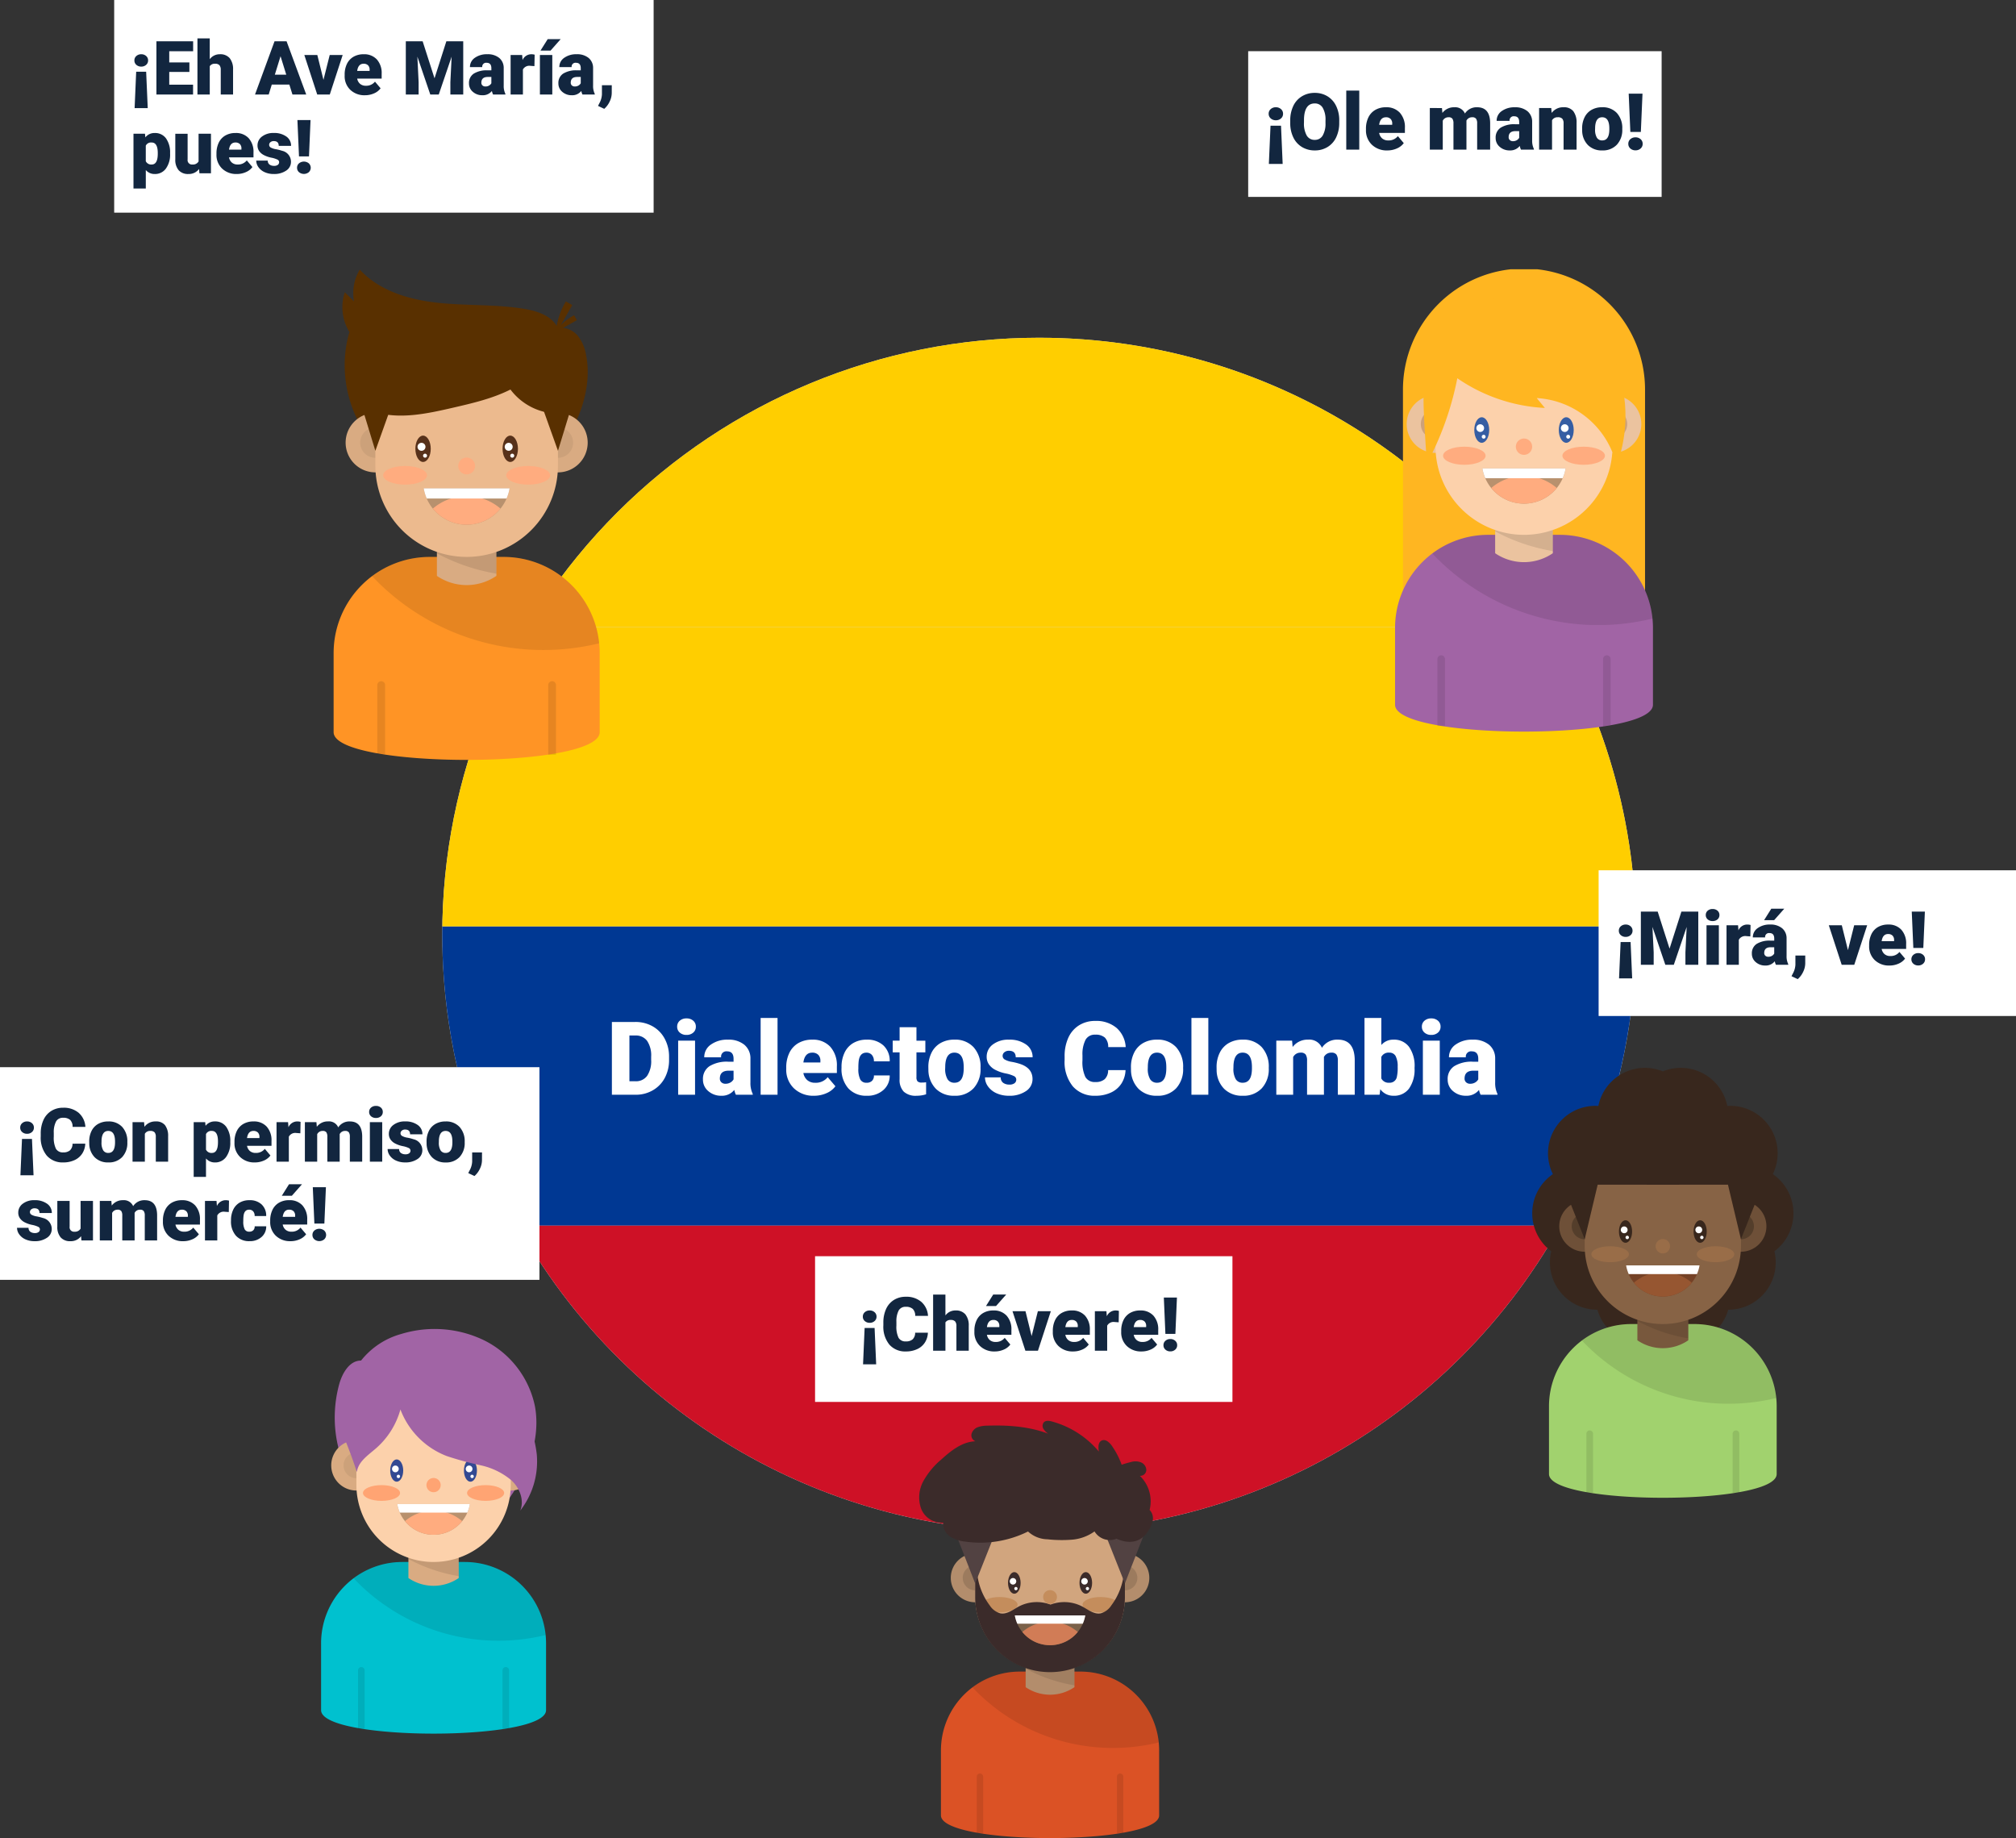 <svg xmlns="http://www.w3.org/2000/svg" xmlns:xlink="http://www.w3.org/1999/xlink" width="512" height="466.761" viewBox="0 0 512 466.761">
  <rect x="0" y="0" width="512" height="466.761" fill="#333333" stroke="none"/>
  <defs>
    <clipPath id="clip-path">
      <path id="Trazado_697219" data-name="Trazado 697219" d="M101.5,156.172A151.592,151.592,0,1,0,253.089,4.579,151.594,151.594,0,0,0,101.5,156.172" transform="translate(-101.498 -4.579)" fill="none"/>
    </clipPath>
    <radialGradient id="radial-gradient" cx="0.371" cy="0.28" r="0.564" gradientTransform="matrix(1, 0, 0, -1, 0, 2.165)" gradientUnits="objectBoundingBox">
      <stop offset="0" stop-color="#f1f2f2"/>
      <stop offset="1" stop-color="#dadbdc"/>
    </radialGradient>
    <clipPath id="clip-path-2">
      <path id="Trazado_697222" data-name="Trazado 697222" d="M101.5,156.172A151.592,151.592,0,1,0,253.091,4.579,151.594,151.594,0,0,0,101.5,156.172" transform="translate(-101.5 -4.579)" fill="none"/>
    </clipPath>
    <clipPath id="clip-path-3">
      <rect id="Rectángulo_344587" data-name="Rectángulo 344587" width="96.203" height="138.874" fill="none"/>
    </clipPath>
    <clipPath id="clip-path-4">
      <rect id="Rectángulo_344586" data-name="Rectángulo 344586" width="96.203" height="201.604" fill="none"/>
    </clipPath>
    <clipPath id="clip-path-5">
      <rect id="Rectángulo_344579" data-name="Rectángulo 344579" width="57.685" height="23.609" fill="none"/>
    </clipPath>
    <clipPath id="clip-path-6">
      <rect id="Rectángulo_344580" data-name="Rectángulo 344580" width="15.112" height="23.163" fill="none"/>
    </clipPath>
    <clipPath id="clip-path-7">
      <rect id="Rectángulo_344581" data-name="Rectángulo 344581" width="1.979" height="18.525" fill="none"/>
    </clipPath>
    <clipPath id="clip-path-8">
      <rect id="Rectángulo_344582" data-name="Rectángulo 344582" width="1.979" height="18.676" fill="none"/>
    </clipPath>
    <clipPath id="clip-path-9">
      <rect id="Rectángulo_344594" data-name="Rectángulo 344594" width="65.498" height="117.406" fill="none"/>
    </clipPath>
    <clipPath id="clip-path-11">
      <rect id="Rectángulo_344589" data-name="Rectángulo 344589" width="55.915" height="22.885" fill="none"/>
    </clipPath>
    <clipPath id="clip-path-12">
      <rect id="Rectángulo_344590" data-name="Rectángulo 344590" width="14.648" height="22.452" fill="none"/>
    </clipPath>
    <clipPath id="clip-path-13">
      <rect id="Rectángulo_344591" data-name="Rectángulo 344591" width="1.918" height="17.957" fill="none"/>
    </clipPath>
    <clipPath id="clip-path-14">
      <rect id="Rectángulo_344592" data-name="Rectángulo 344592" width="1.918" height="18.103" fill="none"/>
    </clipPath>
    <clipPath id="clip-path-15">
      <rect id="Rectángulo_344601" data-name="Rectángulo 344601" width="66.338" height="109.175" fill="none"/>
    </clipPath>
    <clipPath id="clip-path-17">
      <rect id="Rectángulo_344596" data-name="Rectángulo 344596" width="49.365" height="20.204" fill="none"/>
    </clipPath>
    <clipPath id="clip-path-18">
      <rect id="Rectángulo_344597" data-name="Rectángulo 344597" width="12.932" height="19.822" fill="none"/>
    </clipPath>
    <clipPath id="clip-path-19">
      <rect id="Rectángulo_344598" data-name="Rectángulo 344598" width="1.694" height="15.853" fill="none"/>
    </clipPath>
    <clipPath id="clip-path-21">
      <rect id="Rectángulo_344608" data-name="Rectángulo 344608" width="60.96" height="105.956" fill="none"/>
    </clipPath>
    <clipPath id="clip-path-23">
      <rect id="Rectángulo_344603" data-name="Rectángulo 344603" width="47.311" height="19.363" fill="none"/>
    </clipPath>
    <clipPath id="clip-path-24">
      <rect id="Rectángulo_344604" data-name="Rectángulo 344604" width="12.394" height="18.997" fill="none"/>
    </clipPath>
    <clipPath id="clip-path-25">
      <rect id="Rectángulo_344605" data-name="Rectángulo 344605" width="1.623" height="15.193" fill="none"/>
    </clipPath>
    <clipPath id="clip-path-27">
      <rect id="Rectángulo_344616" data-name="Rectángulo 344616" width="57.133" height="102.741" fill="none"/>
    </clipPath>
    <clipPath id="clip-path-28">
      <rect id="Rectángulo_344615" data-name="Rectángulo 344615" width="57.132" height="102.741" fill="none"/>
    </clipPath>
    <clipPath id="clip-path-29">
      <rect id="Rectángulo_344611" data-name="Rectángulo 344611" width="48.773" height="19.962" fill="none"/>
    </clipPath>
    <clipPath id="clip-path-30">
      <rect id="Rectángulo_344612" data-name="Rectángulo 344612" width="12.777" height="19.584" fill="none"/>
    </clipPath>
    <clipPath id="clip-path-31">
      <rect id="Rectángulo_344613" data-name="Rectángulo 344613" width="1.673" height="15.663" fill="none"/>
    </clipPath>
  </defs>
  <g id="Grupo_1000196" data-name="Grupo 1000196" transform="translate(5990 8296)">
    <g id="Grupo_1000195" data-name="Grupo 1000195">
      <g id="Grupo_998282" data-name="Grupo 998282" transform="translate(-5877.684 -8210.234)">
        <g id="Grupo_998176" data-name="Grupo 998176">
          <g id="Grupo_998175" data-name="Grupo 998175" clip-path="url(#clip-path)">
            <rect id="Rectángulo_344576" data-name="Rectángulo 344576" width="303.184" height="303.186" transform="translate(0 0)" fill="url(#radial-gradient)"/>
          </g>
        </g>
        <g id="Grupo_998178" data-name="Grupo 998178" transform="translate(0.002)">
          <g id="Grupo_998177" data-name="Grupo 998177" clip-path="url(#clip-path-2)">
            <path id="Trazado_697220" data-name="Trazado 697220" d="M0,168.446v76H499.305v-76Z" transform="translate(-92.587 -18.968)" fill="#003893"/>
            <path id="Trazado_697221" data-name="Trazado 697221" d="M0,85.127v76H499.305v-76Z" transform="translate(-92.587 -11.652)" fill="#ffce00"/>
            <rect id="Rectángulo_344577" data-name="Rectángulo 344577" width="499.305" height="80.803" transform="translate(-92.587 225.481)" fill="#ce1126"/>
            <rect id="Rectángulo_344578" data-name="Rectángulo 344578" width="499.305" height="77.651" transform="translate(-92.587 -4.176)" fill="#ffce00"/>
          </g>
        </g>
      </g>
      <path id="Trazado_705292" data-name="Trazado 705292" d="M1.4,0V-18.484H7.351a8.759,8.759,0,0,1,4.405,1.111,7.808,7.808,0,0,1,3.053,3.136A9.467,9.467,0,0,1,15.92-9.7v.851A9.522,9.522,0,0,1,14.847-4.3a7.842,7.842,0,0,1-3.021,3.148A8.566,8.566,0,0,1,7.478,0ZM5.853-15.044V-3.428H7.4a3.466,3.466,0,0,0,2.945-1.365,6.688,6.688,0,0,0,1.028-4.056v-.8a6.633,6.633,0,0,0-1.028-4.037,3.527,3.527,0,0,0-3-1.358ZM22.521,0H18.23V-13.736h4.291ZM17.977-17.291a1.926,1.926,0,0,1,.66-1.507,2.481,2.481,0,0,1,1.714-.588,2.481,2.481,0,0,1,1.714.588,1.926,1.926,0,0,1,.66,1.507,1.926,1.926,0,0,1-.66,1.507,2.481,2.481,0,0,1-1.714.588,2.481,2.481,0,0,1-1.714-.588A1.926,1.926,0,0,1,17.977-17.291ZM32.894,0a4.831,4.831,0,0,1-.406-1.231,3.978,3.978,0,0,1-3.3,1.485,4.874,4.874,0,0,1-3.3-1.174,3.738,3.738,0,0,1-1.358-2.952,3.842,3.842,0,0,1,1.65-3.377,8.408,8.408,0,0,1,4.8-1.143H32.3v-.727q0-1.9-1.638-1.9a1.339,1.339,0,0,0-1.523,1.505H24.857a3.835,3.835,0,0,1,1.695-3.233,7.122,7.122,0,0,1,4.323-1.243,6.245,6.245,0,0,1,4.151,1.282,4.458,4.458,0,0,1,1.562,3.517V-3.11a6.227,6.227,0,0,0,.584,2.895V0ZM30.215-2.793a2.386,2.386,0,0,0,1.327-.343A2.148,2.148,0,0,0,32.3-3.91v-2.2H31.053q-2.234,0-2.234,2.006a1.225,1.225,0,0,0,.394.946A1.424,1.424,0,0,0,30.215-2.793ZM43.469,0H39.178V-19.5h4.291Zm9.28.254a7.061,7.061,0,0,1-5.116-1.885,6.51,6.51,0,0,1-1.955-4.907v-.355a8.436,8.436,0,0,1,.781-3.72,5.713,5.713,0,0,1,2.279-2.495,6.879,6.879,0,0,1,3.555-.882,5.946,5.946,0,0,1,4.57,1.8,7.059,7.059,0,0,1,1.676,5.008v1.663H50.032a3.084,3.084,0,0,0,1,1.815,2.984,2.984,0,0,0,2.006.66,3.845,3.845,0,0,0,3.174-1.422L58.17-2.158A5.465,5.465,0,0,1,55.9-.4,7.658,7.658,0,0,1,52.749.254Zm-.482-10.943q-1.879,0-2.234,2.488h4.316v-.33a2.119,2.119,0,0,0-.521-1.593A2.071,2.071,0,0,0,52.267-10.689Zm13.8,7.643a1.9,1.9,0,0,0,1.4-.489A1.792,1.792,0,0,0,67.945-4.9h4.012a4.749,4.749,0,0,1-1.619,3.707A6.021,6.021,0,0,1,66.168.254a6.1,6.1,0,0,1-4.723-1.879A7.4,7.4,0,0,1,59.719-6.83v-.178a8.367,8.367,0,0,1,.768-3.675,5.592,5.592,0,0,1,2.215-2.45,6.605,6.605,0,0,1,3.428-.857A5.945,5.945,0,0,1,70.383-12.5,5.268,5.268,0,0,1,71.957-8.48H67.945a2.348,2.348,0,0,0-.521-1.638,1.8,1.8,0,0,0-1.4-.571q-1.663,0-1.942,2.12A14.961,14.961,0,0,0,64-6.716a5.876,5.876,0,0,0,.5,2.869A1.714,1.714,0,0,0,66.066-3.047Zm12.683-14.1v3.415h2.26v2.971h-2.26v6.284A1.6,1.6,0,0,0,79.028-3.4a1.5,1.5,0,0,0,1.1.3A6.276,6.276,0,0,0,81.2-3.174v3.06a7.9,7.9,0,0,1-2.412.368A4.482,4.482,0,0,1,75.524-.787a4.267,4.267,0,0,1-1.054-3.161v-6.817H72.719v-2.971h1.752v-3.415ZM81.771-7a8.107,8.107,0,0,1,.8-3.663,5.72,5.72,0,0,1,2.3-2.469,6.92,6.92,0,0,1,3.517-.863,6.316,6.316,0,0,1,4.862,1.911,7.332,7.332,0,0,1,1.777,5.2v.152a7.113,7.113,0,0,1-1.784,5.1A6.333,6.333,0,0,1,88.41.254,6.4,6.4,0,0,1,83.7-1.5a6.877,6.877,0,0,1-1.917-4.767Zm4.278.267a5.111,5.111,0,0,0,.6,2.793,1.988,1.988,0,0,0,1.765.889q2.285,0,2.336-3.517V-7q0-3.694-2.361-3.694-2.146,0-2.323,3.187ZM104.1-3.859a.988.988,0,0,0-.571-.876,8.69,8.69,0,0,0-2.171-.686,9.9,9.9,0,0,1-2.641-.933,4.423,4.423,0,0,1-1.587-1.4,3.35,3.35,0,0,1-.546-1.892,3.8,3.8,0,0,1,1.562-3.117,6.432,6.432,0,0,1,4.088-1.225,7.127,7.127,0,0,1,4.367,1.231,3.851,3.851,0,0,1,1.65,3.237h-4.291q0-1.65-1.739-1.65a1.724,1.724,0,0,0-1.13.375,1.16,1.16,0,0,0-.457.933,1.064,1.064,0,0,0,.559.927,5.278,5.278,0,0,0,1.784.584,15.414,15.414,0,0,1,2.152.546q3.1,1.066,3.1,3.821a3.6,3.6,0,0,1-1.669,3.06A7.321,7.321,0,0,1,102.235.254a7.471,7.471,0,0,1-3.148-.635,5.265,5.265,0,0,1-2.158-1.727,3.91,3.91,0,0,1-.774-2.3h4a1.653,1.653,0,0,0,.635,1.39,2.611,2.611,0,0,0,1.562.438,2.054,2.054,0,0,0,1.314-.355A1.137,1.137,0,0,0,104.1-3.859Zm27.752-2.4a6.751,6.751,0,0,1-1.041,3.409A6.283,6.283,0,0,1,128.14-.559a9.1,9.1,0,0,1-3.929.813,7.259,7.259,0,0,1-5.738-2.374,9.8,9.8,0,0,1-2.095-6.7v-.914a11.189,11.189,0,0,1,.946-4.754,7.166,7.166,0,0,1,2.723-3.148,7.6,7.6,0,0,1,4.113-1.111,7.967,7.967,0,0,1,5.408,1.771,7,7,0,0,1,2.323,4.881h-4.443a3.311,3.311,0,0,0-.851-2.425,3.5,3.5,0,0,0-2.437-.736,2.662,2.662,0,0,0-2.437,1.244,8,8,0,0,0-.812,3.974v1.308a8.848,8.848,0,0,0,.743,4.228,2.718,2.718,0,0,0,2.558,1.27,3.422,3.422,0,0,0,2.349-.724,3.071,3.071,0,0,0,.863-2.3ZM133.225-7a8.107,8.107,0,0,1,.8-3.663,5.72,5.72,0,0,1,2.3-2.469,6.921,6.921,0,0,1,3.517-.863A6.316,6.316,0,0,1,144.7-12.08a7.332,7.332,0,0,1,1.777,5.2v.152a7.113,7.113,0,0,1-1.784,5.1A6.333,6.333,0,0,1,139.864.254a6.4,6.4,0,0,1-4.71-1.758,6.877,6.877,0,0,1-1.917-4.767Zm4.278.267a5.111,5.111,0,0,0,.6,2.793,1.988,1.988,0,0,0,1.765.889q2.285,0,2.336-3.517V-7q0-3.694-2.361-3.694-2.146,0-2.323,3.187ZM152.877,0h-4.291V-19.5h4.291Zm2.095-7a8.107,8.107,0,0,1,.8-3.663,5.72,5.72,0,0,1,2.3-2.469,6.921,6.921,0,0,1,3.517-.863,6.316,6.316,0,0,1,4.862,1.911,7.332,7.332,0,0,1,1.777,5.2v.152a7.113,7.113,0,0,1-1.784,5.1A6.333,6.333,0,0,1,161.611.254,6.4,6.4,0,0,1,156.9-1.5a6.877,6.877,0,0,1-1.917-4.767Zm4.278.267a5.111,5.111,0,0,0,.6,2.793,1.988,1.988,0,0,0,1.765.889q2.285,0,2.336-3.517V-7q0-3.694-2.361-3.694-2.146,0-2.323,3.187Zm14.9-7.008.14,1.612a4.723,4.723,0,0,1,3.923-1.866,3.477,3.477,0,0,1,3.517,2.069,4.571,4.571,0,0,1,4.037-2.069q4.177,0,4.291,5.053V0h-4.291V-8.671a2.619,2.619,0,0,0-.355-1.536,1.513,1.513,0,0,0-1.295-.482,2.027,2.027,0,0,0-1.892,1.13l.013.178V0H177.95V-8.646a2.752,2.752,0,0,0-.343-1.562,1.509,1.509,0,0,0-1.308-.482,2.052,2.052,0,0,0-1.879,1.13V0h-4.278V-13.736Zm31.1,6.982a8.372,8.372,0,0,1-1.4,5.192A4.677,4.677,0,0,1,199.926.254a4.059,4.059,0,0,1-3.377-1.663L196.371,0h-3.834V-19.5h4.278v6.868A3.916,3.916,0,0,1,199.9-13.99a4.679,4.679,0,0,1,3.961,1.841,8.415,8.415,0,0,1,1.4,5.18Zm-4.291-.273a5.584,5.584,0,0,0-.527-2.82,1.776,1.776,0,0,0-1.619-.843,2.048,2.048,0,0,0-2.006,1.1v5.45a2.06,2.06,0,0,0,2.031,1.09,1.817,1.817,0,0,0,1.917-1.47A10.557,10.557,0,0,0,200.967-7.027ZM211.656,0h-4.291V-13.736h4.291Zm-4.545-17.291a1.926,1.926,0,0,1,.66-1.507,2.481,2.481,0,0,1,1.714-.588,2.481,2.481,0,0,1,1.714.588,1.926,1.926,0,0,1,.66,1.507,1.926,1.926,0,0,1-.66,1.507,2.481,2.481,0,0,1-1.714.588,2.481,2.481,0,0,1-1.714-.588A1.926,1.926,0,0,1,207.111-17.291ZM222.028,0a4.83,4.83,0,0,1-.406-1.231,3.978,3.978,0,0,1-3.3,1.485,4.874,4.874,0,0,1-3.3-1.174,3.738,3.738,0,0,1-1.358-2.952,3.842,3.842,0,0,1,1.65-3.377,8.408,8.408,0,0,1,4.8-1.143h1.32v-.727q0-1.9-1.638-1.9a1.339,1.339,0,0,0-1.523,1.505h-4.278a3.835,3.835,0,0,1,1.695-3.233,7.122,7.122,0,0,1,4.323-1.243,6.245,6.245,0,0,1,4.151,1.282,4.458,4.458,0,0,1,1.562,3.517V-3.11a6.227,6.227,0,0,0,.584,2.895V0ZM219.35-2.793a2.386,2.386,0,0,0,1.327-.343,2.148,2.148,0,0,0,.755-.774v-2.2h-1.244q-2.234,0-2.234,2.006a1.225,1.225,0,0,0,.394.946A1.424,1.424,0,0,0,219.35-2.793Z" transform="translate(-5836 -8018)" fill="#fff"/>
      <g id="Grupo_998302" data-name="Grupo 998302" transform="translate(-5920.145 -8241.908)" clip-path="url(#clip-path-3)">
        <g id="Grupo_998301" data-name="Grupo 998301" transform="translate(0 -62.729)">
          <g id="Grupo_998300" data-name="Grupo 998300" clip-path="url(#clip-path-4)">
            <path id="Trazado_697223" data-name="Trazado 697223" d="M30.745,138.688c-8.457-7.285-11.7-19.98-8.51-30.678a11.938,11.938,0,0,1-1.172-10.084c.745.743,1.585,1.585,2.33,2.328a11.661,11.661,0,0,1,1.469-8.083c4.964,5.4,12.516,7.637,19.809,8.419s14.7.352,21.939,1.542c3.36.552,7.066,1.768,8.534,4.84a5.75,5.75,0,0,1,5.037,1.938,10.677,10.677,0,0,1,2.157,4.966c1.1,5.553-.1,11.367-2.393,16.544s-5.621,9.815-8.979,14.372A56.475,56.475,0,0,1,43.027,142.3c-3.784-1.348-8.292-3.153-12.282-3.611" transform="translate(-3.343 -15.066)" fill="#593000"/>
            <path id="Trazado_697224" data-name="Trazado 697224" d="M85.353,223.881c0,9.389-67.571,9.389-67.571,0v-20.1a24.4,24.4,0,0,1,24.4-24.4H60.95a24.4,24.4,0,0,1,24.4,24.4Z" transform="translate(-2.907 -29.319)" fill="#ff9425"/>
            <g id="Grupo_998285" data-name="Grupo 998285" transform="translate(24.638 150.056)" opacity="0.1">
              <g id="Grupo_998284" data-name="Grupo 998284">
                <g id="Grupo_998283" data-name="Grupo 998283" clip-path="url(#clip-path-5)">
                  <path id="Trazado_697225" data-name="Trazado 697225" d="M62.858,179.375H44.091a24.3,24.3,0,0,0-14.64,4.879,59.775,59.775,0,0,0,57.687,17.057,24.407,24.407,0,0,0-24.28-21.936" transform="translate(-29.452 -179.375)"/>
                </g>
              </g>
            </g>
            <path id="Trazado_697226" data-name="Trazado 697226" d="M64.248,179.933h0a13.386,13.386,0,0,1-15.112,0V153.3H64.248Z" transform="translate(-8.031 -25.057)" fill="#d9ab82"/>
            <g id="Grupo_998288" data-name="Grupo 998288" transform="translate(41.105 131.147)" opacity="0.1">
              <g id="Grupo_998287" data-name="Grupo 998287">
                <g id="Grupo_998286" data-name="Grupo 998286" clip-path="url(#clip-path-6)">
                  <path id="Trazado_697227" data-name="Trazado 697227" d="M49.137,174.779a48.989,48.989,0,0,0,15.112,5.155V157.35c-.709-.128-1.422-.234-2.131-.31a56.567,56.567,0,0,0-12.982.238Z" transform="translate(-49.137 -156.771)"/>
                </g>
              </g>
            </g>
            <path id="Trazado_697228" data-name="Trazado 697228" d="M36.529,143.214a7.552,7.552,0,1,1-7.552-7.552,7.552,7.552,0,0,1,7.552,7.552" transform="translate(-3.502 -22.174)" fill="#d9ab82"/>
            <path id="Trazado_697229" data-name="Trazado 697229" d="M33.549,143.938a3.849,3.849,0,1,1-3.849-3.849,3.849,3.849,0,0,1,3.849,3.849" transform="translate(-4.225 -22.898)" fill="#cca17a"/>
            <path id="Trazado_697230" data-name="Trazado 697230" d="M91.962,143.214a7.552,7.552,0,1,1-7.552-7.552,7.552,7.552,0,0,1,7.552,7.552" transform="translate(-12.563 -22.174)" fill="#d9ab82"/>
            <path id="Trazado_697231" data-name="Trazado 697231" d="M88.983,143.938a3.849,3.849,0,1,1-3.849-3.849,3.849,3.849,0,0,1,3.849,3.849" transform="translate(-13.286 -22.898)" fill="#cca17a"/>
            <path id="Trazado_697232" data-name="Trazado 697232" d="M53.639,168.709h0a23.186,23.186,0,0,1-23.187-23.187V127.937a13.815,13.815,0,0,1,13.815-13.815H63.01a13.815,13.815,0,0,1,13.815,13.815v17.586a23.187,23.187,0,0,1-23.187,23.187" transform="translate(-4.977 -18.654)" fill="#ecba8e"/>
            <path id="Trazado_697233" data-name="Trazado 697233" d="M46.506,145.9c0,1.848-.875,3.345-1.954,3.345s-1.954-1.5-1.954-3.345.875-3.345,1.954-3.345,1.954,1.5,1.954,3.345" transform="translate(-6.963 -23.3)" fill="#57311a"/>
            <path id="Trazado_697234" data-name="Trazado 697234" d="M45.272,145.76a1.01,1.01,0,1,1-1.011-1.011,1.011,1.011,0,0,1,1.011,1.011" transform="translate(-7.07 -23.66)" fill="#fff"/>
            <path id="Trazado_697235" data-name="Trazado 697235" d="M45.945,148.55a.505.505,0,1,1-.505-.505.505.505,0,0,1,.505.505" transform="translate(-7.345 -24.198)" fill="#fff"/>
            <path id="Trazado_697236" data-name="Trazado 697236" d="M72.976,145.9c0,1.848-.875,3.345-1.954,3.345s-1.954-1.5-1.954-3.345.875-3.345,1.954-3.345,1.954,1.5,1.954,3.345" transform="translate(-11.289 -23.3)" fill="#57311a"/>
            <path id="Trazado_697237" data-name="Trazado 697237" d="M71.741,145.76a1.01,1.01,0,1,1-1.011-1.011,1.011,1.011,0,0,1,1.011,1.011" transform="translate(-11.396 -23.66)" fill="#fff"/>
            <path id="Trazado_697238" data-name="Trazado 697238" d="M72.414,148.55a.505.505,0,1,1-.505-.505.505.505,0,0,1,.505.505" transform="translate(-11.671 -24.198)" fill="#fff"/>
            <path id="Trazado_697239" data-name="Trazado 697239" d="M43.964,154.143c0,1.309-2.5,2.371-5.573,2.371s-5.573-1.062-5.573-2.371,2.5-2.37,5.573-2.37,5.573,1.061,5.573,2.37" transform="translate(-5.364 -24.808)" fill="#ffac7f"/>
            <path id="Trazado_697240" data-name="Trazado 697240" d="M81.342,154.143c0,1.309-2.5,2.371-5.573,2.371s-5.573-1.062-5.573-2.371,2.5-2.37,5.573-2.37,5.573,1.061,5.573,2.37" transform="translate(-11.474 -24.808)" fill="#ffac7f"/>
            <path id="Trazado_697241" data-name="Trazado 697241" d="M59.888,151.355a2.137,2.137,0,1,1-2.137-2.137,2.137,2.137,0,0,1,2.137,2.137" transform="translate(-9.09 -24.39)" fill="#ffac7f"/>
            <g id="Grupo_998291" data-name="Grupo 998291" transform="translate(25.97 181.615)" opacity="0.1">
              <g id="Grupo_998290" data-name="Grupo 998290">
                <g id="Grupo_998289" data-name="Grupo 998289" clip-path="url(#clip-path-7)">
                  <path id="Trazado_697242" data-name="Trazado 697242" d="M32.034,217.1h0a.99.99,0,0,0-.99.99v17.536h1.979V218.09a.99.99,0,0,0-.99-.99" transform="translate(-31.044 -217.1)"/>
                </g>
              </g>
            </g>
            <g id="Grupo_998294" data-name="Grupo 998294" transform="translate(69.373 181.615)" opacity="0.1">
              <g id="Grupo_998293" data-name="Grupo 998293">
                <g id="Grupo_998292" data-name="Grupo 998292" clip-path="url(#clip-path-8)">
                  <path id="Trazado_697243" data-name="Trazado 697243" d="M83.918,217.1h0a.99.99,0,0,0-.99.99v17.686h1.979V218.09a.99.99,0,0,0-.99-.99" transform="translate(-82.928 -217.1)"/>
                </g>
              </g>
            </g>
            <path id="Trazado_697244" data-name="Trazado 697244" d="M45.133,158.578a11.058,11.058,0,0,0,21.81,0Z" transform="translate(-7.377 -25.92)" fill="#b8916e"/>
            <path id="Trazado_697245" data-name="Trazado 697245" d="M65.075,164.085a13.2,13.2,0,0,0-17.168,0,11.038,11.038,0,0,0,17.168,0" transform="translate(-7.831 -26.301)" fill="#ffac7f"/>
            <path id="Trazado_697246" data-name="Trazado 697246" d="M66.173,161.145a11.016,11.016,0,0,0,.77-2.568H45.133a11.016,11.016,0,0,0,.77,2.568Z" transform="translate(-7.377 -25.92)" fill="#fff"/>
            <path id="Trazado_697247" data-name="Trazado 697247" d="M85.19,110.144a18.367,18.367,0,0,1,2.6-8.32c.553.333,1.048.6,1.6.931-1.312,2.354-2.889,5.035-4.2,7.389" transform="translate(-13.925 -16.643)" fill="#593000"/>
            <path id="Trazado_697248" data-name="Trazado 697248" d="M84.779,110.493a14.2,14.2,0,0,1,5.031-4.474c.234.44.456.813.69,1.254-1.805,1.036-3.916,2.183-5.721,3.22" transform="translate(-13.857 -17.329)" fill="#593000"/>
            <path id="Trazado_697249" data-name="Trazado 697249" d="M25.851,128.715l3.849,12.6,10.707-29.947H29.7Z" transform="translate(-4.225 -18.203)" fill="#593000"/>
            <path id="Trazado_697250" data-name="Trazado 697250" d="M87.649,128.715l-3.849,12.6L73.093,111.366H83.8Z" transform="translate(-11.947 -18.203)" fill="#593000"/>
            <path id="Trazado_697251" data-name="Trazado 697251" d="M30.049,130.753c6.435,1.97,13.357.468,19.914-1.043,5.008-1.154,10.072-2.327,14.663-4.633a15.363,15.363,0,0,0,11.781,6.113c-.271-2.223.408-4.4.872-6.6s.761-4.547-.111-6.61c-1.116-2.642-3.863-4.174-6.5-5.291-8.857-3.748-18.565-5.039-28.176-5.442a14.859,14.859,0,0,0-6.837.838A10.474,10.474,0,0,0,30.329,115a31.039,31.039,0,0,0-.674,8.946c.041,1.858.2,4.96.394,6.809" transform="translate(-4.842 -17.523)" fill="#593000"/>
          </g>
        </g>
      </g>
      <path id="Trazado_705293" data-name="Trazado 705293" d="M0,0H137V54H0Z" transform="translate(-5961 -8296)" fill="#fff"/>
      <path id="Trazado_705294" data-name="Trazado 705294" d="M0,0H137V54H0Z" transform="translate(-5990 -8025)" fill="#fff"/>
      <path id="Trazado_705295" data-name="Trazado 705295" d="M0,0H105V37H0Z" transform="translate(-5673 -8283)" fill="#fff"/>
      <path id="Trazado_705296" data-name="Trazado 705296" d="M0,0H106V37H0Z" transform="translate(-5584 -8075)" fill="#fff"/>
      <path id="Trazado_705297" data-name="Trazado 705297" d="M0,0H106V37H0Z" transform="translate(-5783 -7977)" fill="#fff"/>
      <path id="Trazado_705298" data-name="Trazado 705298" d="M1.586-5.78H4.119l.4,9.231H1.188ZM4.611-8.656a1.44,1.44,0,0,1-.5,1.127,1.8,1.8,0,0,1-1.239.441,1.8,1.8,0,0,1-1.239-.441,1.44,1.44,0,0,1-.5-1.127,1.44,1.44,0,0,1,.5-1.127,1.8,1.8,0,0,1,1.239-.441,1.8,1.8,0,0,1,1.239.441A1.44,1.44,0,0,1,4.611-8.656ZM15.1-5.733H9.982V-2.5h6.049V0H6.726V-13.508H16.05v2.514H9.982v2.848H15.1Zm5.167-3.229a3.129,3.129,0,0,1,2.561-1.262,3.12,3.12,0,0,1,2.5.983,4.419,4.419,0,0,1,.863,2.9V0H23.063V-6.262a1.767,1.767,0,0,0-.325-1.174,1.4,1.4,0,0,0-1.1-.376,1.5,1.5,0,0,0-1.364.612V0H17.145V-14.25h3.126ZM40.486-2.523H36.024L35.245,0H31.766L36.72-13.508h3.062L44.772,0h-3.5ZM36.8-5.038h2.9L38.25-9.723ZM49.151-3.72l1.586-6.318h3.293L50.756,0H47.565L44.29-10.038h3.3ZM59.7.186a5.16,5.16,0,0,1-3.739-1.378,4.757,4.757,0,0,1-1.429-3.586v-.26A6.165,6.165,0,0,1,55.1-7.756a4.175,4.175,0,0,1,1.665-1.823,5.027,5.027,0,0,1,2.6-.645,4.345,4.345,0,0,1,3.34,1.313,5.159,5.159,0,0,1,1.225,3.66v1.215H57.714a2.253,2.253,0,0,0,.733,1.327,2.181,2.181,0,0,0,1.466.482,2.81,2.81,0,0,0,2.319-1.039l1.429,1.688A3.994,3.994,0,0,1,62.005-.292,5.6,5.6,0,0,1,59.7.186Zm-.353-8q-1.373,0-1.633,1.818h3.154v-.241a1.549,1.549,0,0,0-.38-1.164A1.514,1.514,0,0,0,59.347-7.812Zm14.992-5.7,3.015,9.4,3.006-9.4h4.286V0H81.381V-3.154L81.7-9.611,78.431,0H76.278L73-9.621l.315,6.466V0H70.063V-13.508ZM92.226,0a3.53,3.53,0,0,1-.3-.9A2.907,2.907,0,0,1,89.517.186,3.562,3.562,0,0,1,87.1-.673a2.732,2.732,0,0,1-.993-2.157A2.807,2.807,0,0,1,87.318-5.3a6.144,6.144,0,0,1,3.507-.835h.965v-.531q0-1.389-1.2-1.389a.978.978,0,0,0-1.113,1.1H86.354a2.8,2.8,0,0,1,1.239-2.363,5.2,5.2,0,0,1,3.159-.908,4.563,4.563,0,0,1,3.034.937,3.258,3.258,0,0,1,1.141,2.57v4.444a4.551,4.551,0,0,0,.427,2.115V0ZM90.269-2.041a1.744,1.744,0,0,0,.969-.25,1.57,1.57,0,0,0,.552-.566v-1.6h-.909q-1.633,0-1.633,1.466a.9.9,0,0,0,.288.691A1.041,1.041,0,0,0,90.269-2.041Zm12.459-5.167-1.03-.074a1.85,1.85,0,0,0-1.893.928V0H96.679V-10.038h2.932l.1,1.29a2.421,2.421,0,0,1,2.2-1.475,3.049,3.049,0,0,1,.872.111ZM107.265,0H104.12V-10.038h3.145ZM106.1-14.064h3.3l-2.579,2.913-2.551,0ZM114.928,0a3.53,3.53,0,0,1-.3-.9A2.907,2.907,0,0,1,112.219.186a3.562,3.562,0,0,1-2.412-.858,2.732,2.732,0,0,1-.993-2.157A2.807,2.807,0,0,1,110.02-5.3a6.144,6.144,0,0,1,3.507-.835h.965v-.531q0-1.389-1.2-1.389a.978.978,0,0,0-1.113,1.1h-3.126a2.8,2.8,0,0,1,1.239-2.363,5.2,5.2,0,0,1,3.159-.908,4.563,4.563,0,0,1,3.034.937,3.258,3.258,0,0,1,1.141,2.57v4.444a4.551,4.551,0,0,0,.427,2.115V0ZM112.97-2.041a1.744,1.744,0,0,0,.969-.25,1.57,1.57,0,0,0,.552-.566v-1.6h-.909q-1.633,0-1.633,1.466a.9.9,0,0,0,.288.691A1.041,1.041,0,0,0,112.97-2.041Zm7.487,5.678-1.577-.742.315-.631a5.145,5.145,0,0,0,.677-2.3V-2.356h2.5l-.009,2.013a5.032,5.032,0,0,1-.547,2.171A5.516,5.516,0,0,1,120.457,3.637ZM10.2,15.055a6.053,6.053,0,0,1-1.053,3.734,3.376,3.376,0,0,1-2.844,1.4,2.894,2.894,0,0,1-2.273-1.011v4.685H.9V9.962H3.822l.093.928A2.894,2.894,0,0,1,6.281,9.776a3.4,3.4,0,0,1,2.885,1.368,6.128,6.128,0,0,1,1.03,3.762ZM7.069,14.86q0-2.672-1.559-2.672a1.471,1.471,0,0,0-1.484.8v3.952a1.519,1.519,0,0,0,1.5.835q1.494,0,1.54-2.579Zm10.483,4.054a3.223,3.223,0,0,1-2.681,1.271,3.161,3.161,0,0,1-2.5-.96,4.038,4.038,0,0,1-.849-2.76v-6.5h3.126v6.522a1.124,1.124,0,0,0,1.252,1.29A1.634,1.634,0,0,0,17.432,17V9.962h3.145V20H17.646Zm9.593,1.271a5.16,5.16,0,0,1-3.739-1.378,4.757,4.757,0,0,1-1.429-3.586v-.26a6.165,6.165,0,0,1,.571-2.718,4.175,4.175,0,0,1,1.665-1.823,5.027,5.027,0,0,1,2.6-.645,4.345,4.345,0,0,1,3.34,1.313,5.159,5.159,0,0,1,1.225,3.66v1.215H25.16a2.253,2.253,0,0,0,.733,1.327,2.181,2.181,0,0,0,1.466.482,2.81,2.81,0,0,0,2.319-1.039l1.429,1.688a3.994,3.994,0,0,1-1.656,1.285A5.6,5.6,0,0,1,27.146,20.186Zm-.353-8q-1.373,0-1.633,1.818h3.154v-.241a1.549,1.549,0,0,0-.38-1.164A1.514,1.514,0,0,0,26.793,12.188Zm11.1,4.991a.722.722,0,0,0-.417-.64,6.35,6.35,0,0,0-1.586-.5,7.234,7.234,0,0,1-1.93-.682,3.232,3.232,0,0,1-1.16-1.025,2.448,2.448,0,0,1-.4-1.382,2.774,2.774,0,0,1,1.141-2.278,4.7,4.7,0,0,1,2.987-.9,5.208,5.208,0,0,1,3.191.9,2.814,2.814,0,0,1,1.206,2.366H37.787q0-1.206-1.271-1.206a1.26,1.26,0,0,0-.826.274.847.847,0,0,0-.334.682.778.778,0,0,0,.408.677,3.857,3.857,0,0,0,1.3.427,11.264,11.264,0,0,1,1.573.4A2.857,2.857,0,0,1,40.9,17.087a2.629,2.629,0,0,1-1.22,2.236,5.35,5.35,0,0,1-3.159.863,5.46,5.46,0,0,1-2.3-.464,3.847,3.847,0,0,1-1.577-1.262,2.857,2.857,0,0,1-.566-1.679H35a1.208,1.208,0,0,0,.464,1.016,1.908,1.908,0,0,0,1.141.32,1.5,1.5,0,0,0,.96-.26A.831.831,0,0,0,37.889,17.18Zm7.58-1.457H42.936l-.4-9.231h3.331ZM42.444,18.6a1.44,1.44,0,0,1,.5-1.127,1.961,1.961,0,0,1,2.477,0,1.528,1.528,0,0,1,0,2.254,1.961,1.961,0,0,1-2.477,0A1.44,1.44,0,0,1,42.444,18.6Z" transform="translate(-5957 -8272)" fill="#12263f"/>
      <path id="Trazado_705299" data-name="Trazado 705299" d="M1.586-5.78H4.119l.4,9.231H1.188ZM4.611-8.656a1.44,1.44,0,0,1-.5,1.127,1.8,1.8,0,0,1-1.239.441,1.8,1.8,0,0,1-1.239-.441,1.44,1.44,0,0,1-.5-1.127,1.44,1.44,0,0,1,.5-1.127,1.8,1.8,0,0,1,1.239-.441,1.8,1.8,0,0,1,1.239.441A1.44,1.44,0,0,1,4.611-8.656ZM17.655-4.574a4.933,4.933,0,0,1-.761,2.491A4.591,4.591,0,0,1,14.941-.408,6.647,6.647,0,0,1,12.07.186,5.3,5.3,0,0,1,7.876-1.549a7.163,7.163,0,0,1-1.531-4.9v-.668a8.176,8.176,0,0,1,.691-3.474,5.237,5.237,0,0,1,1.99-2.3,5.552,5.552,0,0,1,3.006-.812,5.822,5.822,0,0,1,3.952,1.294,5.113,5.113,0,0,1,1.7,3.567H14.436a2.419,2.419,0,0,0-.622-1.772,2.556,2.556,0,0,0-1.781-.538,1.945,1.945,0,0,0-1.781.909,5.843,5.843,0,0,0-.594,2.9v.956A6.466,6.466,0,0,0,10.2-3.293a1.986,1.986,0,0,0,1.869.928,2.5,2.5,0,0,0,1.716-.529,2.244,2.244,0,0,0,.631-1.679Zm1-.538a5.925,5.925,0,0,1,.584-2.677,4.18,4.18,0,0,1,1.679-1.8,5.057,5.057,0,0,1,2.57-.631,4.616,4.616,0,0,1,3.553,1.4,5.358,5.358,0,0,1,1.3,3.8v.111a5.2,5.2,0,0,1-1.3,3.725A4.628,4.628,0,0,1,23.509.186,4.681,4.681,0,0,1,20.067-1.1a5.026,5.026,0,0,1-1.4-3.484Zm3.126.195a3.735,3.735,0,0,0,.436,2.041,1.453,1.453,0,0,0,1.29.649q1.67,0,1.707-2.57v-.315q0-2.7-1.726-2.7-1.568,0-1.7,2.329Zm10.808-5.121.1,1.178a3.4,3.4,0,0,1,2.867-1.364,2.864,2.864,0,0,1,2.343.937,4.461,4.461,0,0,1,.8,2.82V0H35.569V-6.336a1.694,1.694,0,0,0-.306-1.118,1.416,1.416,0,0,0-1.113-.357,1.491,1.491,0,0,0-1.364.724V0H29.66V-10.038ZM54.486-4.945a6.053,6.053,0,0,1-1.053,3.734,3.376,3.376,0,0,1-2.844,1.4A2.894,2.894,0,0,1,48.316-.826V3.859H45.19v-13.9h2.922l.093.928a2.894,2.894,0,0,1,2.366-1.113,3.4,3.4,0,0,1,2.885,1.368,6.128,6.128,0,0,1,1.03,3.762ZM51.359-5.14q0-2.672-1.559-2.672a1.471,1.471,0,0,0-1.484.8v3.952a1.519,1.519,0,0,0,1.5.835q1.494,0,1.54-2.579ZM60.72.186a5.16,5.16,0,0,1-3.739-1.378,4.757,4.757,0,0,1-1.429-3.586v-.26a6.165,6.165,0,0,1,.571-2.718,4.175,4.175,0,0,1,1.665-1.823,5.027,5.027,0,0,1,2.6-.645,4.345,4.345,0,0,1,3.34,1.313,5.159,5.159,0,0,1,1.225,3.66v1.215H58.735a2.253,2.253,0,0,0,.733,1.327,2.181,2.181,0,0,0,1.466.482,2.81,2.81,0,0,0,2.319-1.039l1.429,1.688A3.994,3.994,0,0,1,63.026-.292,5.6,5.6,0,0,1,60.72.186Zm-.353-8q-1.373,0-1.633,1.818h3.154v-.241a1.549,1.549,0,0,0-.38-1.164A1.514,1.514,0,0,0,60.368-7.812Zm11.912.6-1.03-.074a1.85,1.85,0,0,0-1.893.928V0H66.231V-10.038h2.932l.1,1.29a2.421,2.421,0,0,1,2.2-1.475,3.049,3.049,0,0,1,.872.111Zm4.082-2.83.1,1.178a3.451,3.451,0,0,1,2.867-1.364A2.541,2.541,0,0,1,81.9-8.711a3.341,3.341,0,0,1,2.95-1.512q3.052,0,3.136,3.692V0H84.851V-6.336a1.914,1.914,0,0,0-.26-1.123,1.106,1.106,0,0,0-.946-.353,1.481,1.481,0,0,0-1.382.826l.009.13V0H79.136V-6.318a2.011,2.011,0,0,0-.25-1.141,1.1,1.1,0,0,0-.956-.353,1.5,1.5,0,0,0-1.373.826V0H73.43V-10.038ZM93.07,0H89.935V-10.038H93.07ZM89.749-12.636a1.408,1.408,0,0,1,.482-1.1,1.813,1.813,0,0,1,1.252-.429,1.813,1.813,0,0,1,1.252.429,1.408,1.408,0,0,1,.482,1.1,1.408,1.408,0,0,1-.482,1.1,1.813,1.813,0,0,1-1.252.429,1.813,1.813,0,0,1-1.252-.429A1.408,1.408,0,0,1,89.749-12.636Zm10.5,9.815a.722.722,0,0,0-.417-.64,6.35,6.35,0,0,0-1.586-.5,7.234,7.234,0,0,1-1.93-.682,3.232,3.232,0,0,1-1.16-1.025,2.448,2.448,0,0,1-.4-1.382A2.774,2.774,0,0,1,95.9-9.328a4.7,4.7,0,0,1,2.987-.9,5.208,5.208,0,0,1,3.191.9,2.814,2.814,0,0,1,1.206,2.366h-3.136q0-1.206-1.271-1.206a1.26,1.26,0,0,0-.826.274.847.847,0,0,0-.334.682.778.778,0,0,0,.408.677,3.857,3.857,0,0,0,1.3.427,11.264,11.264,0,0,1,1.573.4,2.857,2.857,0,0,1,2.264,2.792,2.629,2.629,0,0,1-1.22,2.236,5.35,5.35,0,0,1-3.159.863,5.46,5.46,0,0,1-2.3-.464A3.847,3.847,0,0,1,95.009-1.54a2.857,2.857,0,0,1-.566-1.679h2.922A1.208,1.208,0,0,0,97.83-2.2a1.908,1.908,0,0,0,1.141.32,1.5,1.5,0,0,0,.96-.26A.831.831,0,0,0,100.251-2.82Zm4.082-2.292a5.925,5.925,0,0,1,.584-2.677,4.18,4.18,0,0,1,1.679-1.8,5.057,5.057,0,0,1,2.57-.631,4.616,4.616,0,0,1,3.553,1.4,5.358,5.358,0,0,1,1.3,3.8v.111a5.2,5.2,0,0,1-1.3,3.725,4.628,4.628,0,0,1-3.53,1.378A4.681,4.681,0,0,1,105.743-1.1a5.026,5.026,0,0,1-1.4-3.484Zm3.126.195a3.735,3.735,0,0,0,.436,2.041,1.453,1.453,0,0,0,1.29.649q1.67,0,1.707-2.57v-.315q0-2.7-1.726-2.7-1.568,0-1.7,2.329ZM116.5,3.637l-1.577-.742.315-.631a5.145,5.145,0,0,0,.677-2.3V-2.356h2.5l-.009,2.013a5.032,5.032,0,0,1-.547,2.171A5.516,5.516,0,0,1,116.5,3.637ZM6.132,17.18a.722.722,0,0,0-.417-.64,6.35,6.35,0,0,0-1.586-.5,7.234,7.234,0,0,1-1.93-.682,3.232,3.232,0,0,1-1.16-1.025,2.448,2.448,0,0,1-.4-1.382,2.774,2.774,0,0,1,1.141-2.278,4.7,4.7,0,0,1,2.987-.9,5.208,5.208,0,0,1,3.191.9,2.814,2.814,0,0,1,1.206,2.366H6.03q0-1.206-1.271-1.206a1.26,1.26,0,0,0-.826.274.847.847,0,0,0-.334.682.778.778,0,0,0,.408.677,3.857,3.857,0,0,0,1.3.427,11.264,11.264,0,0,1,1.573.4,2.857,2.857,0,0,1,2.264,2.792,2.629,2.629,0,0,1-1.22,2.236,5.35,5.35,0,0,1-3.159.863,5.46,5.46,0,0,1-2.3-.464A3.847,3.847,0,0,1,.891,18.46a2.857,2.857,0,0,1-.566-1.679H3.247A1.208,1.208,0,0,0,3.711,17.8a1.908,1.908,0,0,0,1.141.32,1.5,1.5,0,0,0,.96-.26A.831.831,0,0,0,6.132,17.18Zm10.456,1.735a3.223,3.223,0,0,1-2.681,1.271,3.161,3.161,0,0,1-2.5-.96,4.038,4.038,0,0,1-.849-2.76v-6.5h3.126v6.522a1.124,1.124,0,0,0,1.252,1.29A1.634,1.634,0,0,0,16.467,17V9.962h3.145V20H16.681Zm7.691-8.953.1,1.178a3.451,3.451,0,0,1,2.867-1.364,2.541,2.541,0,0,1,2.57,1.512,3.341,3.341,0,0,1,2.95-1.512q3.052,0,3.136,3.692V20H32.768V13.664a1.914,1.914,0,0,0-.26-1.123,1.106,1.106,0,0,0-.946-.353,1.481,1.481,0,0,0-1.382.826l.009.13V20H27.053V13.682a2.011,2.011,0,0,0-.25-1.141,1.1,1.1,0,0,0-.956-.353,1.5,1.5,0,0,0-1.373.826V20H21.347V9.962ZM42.546,20.186a5.16,5.16,0,0,1-3.739-1.378,4.757,4.757,0,0,1-1.429-3.586v-.26a6.165,6.165,0,0,1,.571-2.718,4.175,4.175,0,0,1,1.665-1.823,5.027,5.027,0,0,1,2.6-.645,4.345,4.345,0,0,1,3.34,1.313,5.159,5.159,0,0,1,1.225,3.66v1.215H40.561a2.253,2.253,0,0,0,.733,1.327,2.181,2.181,0,0,0,1.466.482,2.81,2.81,0,0,0,2.319-1.039l1.429,1.688a3.994,3.994,0,0,1-1.656,1.285A5.6,5.6,0,0,1,42.546,20.186Zm-.353-8q-1.373,0-1.633,1.818h3.154v-.241a1.549,1.549,0,0,0-.38-1.164A1.514,1.514,0,0,0,42.193,12.188Zm11.912.6-1.03-.074a1.85,1.85,0,0,0-1.893.928V20H48.057V9.962h2.932l.1,1.29a2.421,2.421,0,0,1,2.2-1.475,3.049,3.049,0,0,1,.872.111Zm5.2,4.982a1.391,1.391,0,0,0,1.021-.357,1.31,1.31,0,0,0,.353-1h2.932a3.47,3.47,0,0,1-1.183,2.709,4.4,4.4,0,0,1-3.048,1.058,4.455,4.455,0,0,1-3.451-1.373,5.41,5.41,0,0,1-1.262-3.8v-.13a6.114,6.114,0,0,1,.561-2.686A4.087,4.087,0,0,1,56.842,10.4a4.827,4.827,0,0,1,2.5-.626,4.344,4.344,0,0,1,3.108,1.085,3.85,3.85,0,0,1,1.15,2.941H60.674a1.716,1.716,0,0,0-.38-1.2,1.313,1.313,0,0,0-1.021-.417q-1.215,0-1.419,1.549a10.933,10.933,0,0,0-.065,1.354,4.294,4.294,0,0,0,.362,2.1A1.253,1.253,0,0,0,59.3,17.773Zm10.483,2.412a5.16,5.16,0,0,1-3.739-1.378,4.757,4.757,0,0,1-1.429-3.586v-.26a6.165,6.165,0,0,1,.571-2.718,4.175,4.175,0,0,1,1.665-1.823,5.027,5.027,0,0,1,2.6-.645,4.345,4.345,0,0,1,3.34,1.313,5.159,5.159,0,0,1,1.225,3.66v1.215H67.8a2.253,2.253,0,0,0,.733,1.327A2.181,2.181,0,0,0,70,17.773a2.81,2.81,0,0,0,2.319-1.039l1.429,1.688a3.994,3.994,0,0,1-1.656,1.285A5.6,5.6,0,0,1,69.784,20.186Zm-.353-8q-1.373,0-1.633,1.818h3.154v-.241a1.549,1.549,0,0,0-.38-1.164A1.514,1.514,0,0,0,69.432,12.188Zm-.037-6.448h3.3L70.118,8.654l-2.551,0Zm8.98,9.982H75.842l-.4-9.231h3.331ZM75.351,18.6a1.44,1.44,0,0,1,.5-1.127,1.961,1.961,0,0,1,2.477,0,1.528,1.528,0,0,1,0,2.254,1.961,1.961,0,0,1-2.477,0A1.44,1.44,0,0,1,75.351,18.6Z" transform="translate(-5986 -8001)" fill="#12263f"/>
      <path id="Trazado_705300" data-name="Trazado 705300" d="M1.67-6.084H4.336l.42,9.717H1.25ZM4.854-9.111a1.516,1.516,0,0,1-.522,1.187,1.892,1.892,0,0,1-1.3.464,1.892,1.892,0,0,1-1.3-.464A1.516,1.516,0,0,1,1.2-9.111,1.516,1.516,0,0,1,1.724-10.3a1.892,1.892,0,0,1,1.3-.464,1.892,1.892,0,0,1,1.3.464A1.516,1.516,0,0,1,4.854-9.111ZM19.121-6.816a8.385,8.385,0,0,1-.771,3.682A5.7,5.7,0,0,1,16.157-.669,6.1,6.1,0,0,1,12.92.2,6.191,6.191,0,0,1,9.7-.64,5.692,5.692,0,0,1,7.5-3.027,8.144,8.144,0,0,1,6.68-6.592v-.8a8.422,8.422,0,0,1,.767-3.687,5.688,5.688,0,0,1,2.2-2.466,6.147,6.147,0,0,1,3.257-.869,6.087,6.087,0,0,1,3.223.859,5.79,5.79,0,0,1,2.2,2.446,8.18,8.18,0,0,1,.8,3.638Zm-3.486-.6a5.979,5.979,0,0,0-.708-3.218,2.271,2.271,0,0,0-2.026-1.1q-2.578,0-2.725,3.867l-.01,1.045A6.149,6.149,0,0,0,10.859-3.6,2.268,2.268,0,0,0,12.92-2.48a2.24,2.24,0,0,0,2-1.1,5.982,5.982,0,0,0,.713-3.174ZM24.209,0h-3.3V-15h3.3Zm7.139.2a5.432,5.432,0,0,1-3.936-1.45,5.008,5.008,0,0,1-1.5-3.774V-5.3a6.489,6.489,0,0,1,.6-2.861,4.395,4.395,0,0,1,1.753-1.919A5.292,5.292,0,0,1,31-10.762,4.574,4.574,0,0,1,34.512-9.38,5.43,5.43,0,0,1,35.8-5.527v1.279H29.258a2.372,2.372,0,0,0,.771,1.4,2.3,2.3,0,0,0,1.543.508,2.958,2.958,0,0,0,2.441-1.094l1.5,1.777A4.2,4.2,0,0,1,33.774-.308,5.891,5.891,0,0,1,31.348.2Zm-.371-8.418q-1.445,0-1.719,1.914h3.32v-.254a1.63,1.63,0,0,0-.4-1.226A1.593,1.593,0,0,0,30.977-8.223Zm14.238-2.344.107,1.24a3.633,3.633,0,0,1,3.018-1.436A2.675,2.675,0,0,1,51.045-9.17a3.516,3.516,0,0,1,3.105-1.592q3.213,0,3.3,3.887V0h-3.3V-6.67a2.014,2.014,0,0,0-.273-1.182,1.164,1.164,0,0,0-1-.371,1.559,1.559,0,0,0-1.455.869l.01.137V0h-3.3V-6.65a2.117,2.117,0,0,0-.264-1.2,1.161,1.161,0,0,0-1.006-.371,1.578,1.578,0,0,0-1.445.869V0H42.129V-10.566ZM65.283,0a3.716,3.716,0,0,1-.312-.947A3.06,3.06,0,0,1,62.432.2a3.749,3.749,0,0,1-2.539-.9,2.875,2.875,0,0,1-1.045-2.271,2.955,2.955,0,0,1,1.27-2.6,6.468,6.468,0,0,1,3.691-.879h1.016v-.559q0-1.462-1.26-1.462a1.03,1.03,0,0,0-1.172,1.158H59.1a2.95,2.95,0,0,1,1.3-2.487,5.479,5.479,0,0,1,3.325-.956,4.8,4.8,0,0,1,3.193.986,3.429,3.429,0,0,1,1.2,2.705v4.678a4.79,4.79,0,0,0,.449,2.227V0ZM63.223-2.148a1.836,1.836,0,0,0,1.021-.264,1.653,1.653,0,0,0,.581-.6V-4.7h-.957q-1.719,0-1.719,1.543a.942.942,0,0,0,.3.728A1.1,1.1,0,0,0,63.223-2.148Zm9.746-8.418.107,1.24a3.583,3.583,0,0,1,3.018-1.436,3.015,3.015,0,0,1,2.466.986A4.7,4.7,0,0,1,79.4-6.807V0H76.1V-6.67a1.783,1.783,0,0,0-.322-1.177,1.491,1.491,0,0,0-1.172-.376,1.569,1.569,0,0,0-1.436.762V0H69.883V-10.566Zm7.842,5.186A6.236,6.236,0,0,1,81.426-8.2a4.4,4.4,0,0,1,1.768-1.9,5.323,5.323,0,0,1,2.705-.664,4.858,4.858,0,0,1,3.74,1.47,5.64,5.64,0,0,1,1.367,4v.117a5.472,5.472,0,0,1-1.372,3.921A4.871,4.871,0,0,1,85.918.2a4.927,4.927,0,0,1-3.623-1.353A5.29,5.29,0,0,1,80.82-4.824Zm3.291.205a3.932,3.932,0,0,0,.459,2.148,1.529,1.529,0,0,0,1.357.684q1.758,0,1.8-2.705v-.332q0-2.842-1.816-2.842-1.65,0-1.787,2.451ZM95.723-4.5H93.057l-.42-9.717h3.506ZM92.539-1.475a1.516,1.516,0,0,1,.522-1.187,1.892,1.892,0,0,1,1.3-.464,1.892,1.892,0,0,1,1.3.464,1.516,1.516,0,0,1,.522,1.187,1.516,1.516,0,0,1-.522,1.187,1.892,1.892,0,0,1-1.3.464,1.892,1.892,0,0,1-1.3-.464A1.516,1.516,0,0,1,92.539-1.475Z" transform="translate(-5669 -8258)" fill="#12263f"/>
      <path id="Trazado_705301" data-name="Trazado 705301" d="M1.586-5.78H4.119l.4,9.231H1.188ZM4.611-8.656a1.44,1.44,0,0,1-.5,1.127,1.8,1.8,0,0,1-1.239.441,1.8,1.8,0,0,1-1.239-.441,1.44,1.44,0,0,1-.5-1.127,1.44,1.44,0,0,1,.5-1.127,1.8,1.8,0,0,1,1.239-.441,1.8,1.8,0,0,1,1.239.441A1.44,1.44,0,0,1,4.611-8.656ZM11-13.508l3.015,9.4,3.006-9.4H21.31V0H18.044V-3.154l.315-6.457L15.094,0H12.942L9.667-9.621l.315,6.466V0H6.726V-13.508ZM26.533,0H23.4V-10.038h3.136ZM23.212-12.636a1.408,1.408,0,0,1,.482-1.1,1.813,1.813,0,0,1,1.252-.429,1.813,1.813,0,0,1,1.252.429,1.408,1.408,0,0,1,.482,1.1,1.408,1.408,0,0,1-.482,1.1,1.813,1.813,0,0,1-1.252.429,1.813,1.813,0,0,1-1.252-.429A1.408,1.408,0,0,1,23.212-12.636ZM34.53-7.208,33.5-7.283a1.85,1.85,0,0,0-1.893.928V0H28.481V-10.038h2.932l.1,1.29a2.421,2.421,0,0,1,2.2-1.475,3.049,3.049,0,0,1,.872.111ZM41.034,0a3.53,3.53,0,0,1-.3-.9A2.907,2.907,0,0,1,38.325.186a3.562,3.562,0,0,1-2.412-.858A2.731,2.731,0,0,1,34.92-2.83,2.807,2.807,0,0,1,36.126-5.3a6.144,6.144,0,0,1,3.507-.835H40.6v-.531q0-1.389-1.2-1.389a.978.978,0,0,0-1.113,1.1H35.161A2.8,2.8,0,0,1,36.4-9.316a5.2,5.2,0,0,1,3.159-.908,4.563,4.563,0,0,1,3.034.937,3.258,3.258,0,0,1,1.141,2.57v4.444A4.551,4.551,0,0,0,44.16-.158V0ZM39.076-2.041a1.744,1.744,0,0,0,.969-.25,1.57,1.57,0,0,0,.552-.566v-1.6h-.909q-1.633,0-1.633,1.466a.9.9,0,0,0,.288.691A1.041,1.041,0,0,0,39.076-2.041Zm.779-12.209h3.3l-2.579,2.913-2.551,0ZM46.563,3.637l-1.577-.742.315-.631a5.145,5.145,0,0,0,.677-2.3V-2.356h2.5L48.474-.343a5.032,5.032,0,0,1-.547,2.171A5.516,5.516,0,0,1,46.563,3.637ZM59.319-3.72l1.586-6.318H64.2L60.924,0H57.733L54.458-10.038h3.3ZM69.868.186a5.16,5.16,0,0,1-3.739-1.378A4.757,4.757,0,0,1,64.7-4.778v-.26a6.165,6.165,0,0,1,.571-2.718,4.175,4.175,0,0,1,1.665-1.823,5.027,5.027,0,0,1,2.6-.645,4.345,4.345,0,0,1,3.34,1.313A5.159,5.159,0,0,1,74.1-5.251v1.215H67.882a2.253,2.253,0,0,0,.733,1.327,2.181,2.181,0,0,0,1.466.482A2.81,2.81,0,0,0,72.4-3.266l1.429,1.688A3.994,3.994,0,0,1,72.173-.292,5.6,5.6,0,0,1,69.868.186Zm-.353-8q-1.373,0-1.633,1.818h3.154v-.241a1.549,1.549,0,0,0-.38-1.164A1.514,1.514,0,0,0,69.515-7.812Zm8.943,3.535H75.926l-.4-9.231h3.331ZM75.434-1.4a1.44,1.44,0,0,1,.5-1.127,1.8,1.8,0,0,1,1.239-.441,1.8,1.8,0,0,1,1.239.441A1.44,1.44,0,0,1,78.9-1.4a1.44,1.44,0,0,1-.5,1.127,1.8,1.8,0,0,1-1.239.441A1.8,1.8,0,0,1,75.93-.274,1.44,1.44,0,0,1,75.434-1.4Z" transform="translate(-5580 -8051)" fill="#12263f"/>
      <path id="Trazado_705302" data-name="Trazado 705302" d="M1.586-5.78H4.119l.4,9.231H1.188ZM4.611-8.656a1.44,1.44,0,0,1-.5,1.127,1.8,1.8,0,0,1-1.239.441,1.8,1.8,0,0,1-1.239-.441,1.44,1.44,0,0,1-.5-1.127,1.44,1.44,0,0,1,.5-1.127,1.8,1.8,0,0,1,1.239-.441,1.8,1.8,0,0,1,1.239.441A1.44,1.44,0,0,1,4.611-8.656ZM17.655-4.574a4.933,4.933,0,0,1-.761,2.491A4.591,4.591,0,0,1,14.941-.408,6.647,6.647,0,0,1,12.07.186,5.3,5.3,0,0,1,7.876-1.549a7.163,7.163,0,0,1-1.531-4.9v-.668a8.176,8.176,0,0,1,.691-3.474,5.237,5.237,0,0,1,1.99-2.3,5.552,5.552,0,0,1,3.006-.812,5.822,5.822,0,0,1,3.952,1.294,5.113,5.113,0,0,1,1.7,3.567H14.436a2.419,2.419,0,0,0-.622-1.772,2.556,2.556,0,0,0-1.781-.538,1.945,1.945,0,0,0-1.781.909,5.843,5.843,0,0,0-.594,2.9v.956A6.466,6.466,0,0,0,10.2-3.293a1.986,1.986,0,0,0,1.869.928,2.5,2.5,0,0,0,1.716-.529,2.244,2.244,0,0,0,.631-1.679Zm4.453-4.388a3.129,3.129,0,0,1,2.561-1.262,3.12,3.12,0,0,1,2.5.983,4.419,4.419,0,0,1,.863,2.9V0H24.9V-6.262a1.767,1.767,0,0,0-.325-1.174,1.4,1.4,0,0,0-1.1-.376,1.5,1.5,0,0,0-1.364.612V0H18.981V-14.25h3.126ZM34.632.186a5.16,5.16,0,0,1-3.739-1.378,4.757,4.757,0,0,1-1.429-3.586v-.26a6.165,6.165,0,0,1,.571-2.718A4.175,4.175,0,0,1,31.7-9.579a5.027,5.027,0,0,1,2.6-.645,4.345,4.345,0,0,1,3.34,1.313,5.159,5.159,0,0,1,1.225,3.66v1.215H32.647a2.253,2.253,0,0,0,.733,1.327,2.181,2.181,0,0,0,1.466.482,2.81,2.81,0,0,0,2.319-1.039l1.429,1.688A3.994,3.994,0,0,1,36.938-.292,5.6,5.6,0,0,1,34.632.186Zm-.353-8q-1.373,0-1.633,1.818H35.8v-.241a1.549,1.549,0,0,0-.38-1.164A1.514,1.514,0,0,0,34.28-7.812Zm-.037-6.448h3.3l-2.579,2.913-2.551,0ZM44-3.72l1.586-6.318h3.293L45.607,0H42.416L39.141-10.038h3.3ZM54.551.186a5.16,5.16,0,0,1-3.739-1.378,4.757,4.757,0,0,1-1.429-3.586v-.26a6.165,6.165,0,0,1,.571-2.718,4.175,4.175,0,0,1,1.665-1.823,5.027,5.027,0,0,1,2.6-.645,4.345,4.345,0,0,1,3.34,1.313,5.159,5.159,0,0,1,1.225,3.66v1.215H52.565A2.253,2.253,0,0,0,53.3-2.709a2.181,2.181,0,0,0,1.466.482,2.81,2.81,0,0,0,2.319-1.039l1.429,1.688A3.994,3.994,0,0,1,56.856-.292,5.6,5.6,0,0,1,54.551.186Zm-.353-8q-1.373,0-1.633,1.818H55.72v-.241a1.549,1.549,0,0,0-.38-1.164A1.514,1.514,0,0,0,54.2-7.812Zm11.912.6-1.03-.074a1.85,1.85,0,0,0-1.893.928V0H60.062V-10.038h2.932l.1,1.29a2.421,2.421,0,0,1,2.2-1.475,3.049,3.049,0,0,1,.872.111ZM71.918.186a5.16,5.16,0,0,1-3.739-1.378A4.757,4.757,0,0,1,66.75-4.778v-.26a6.165,6.165,0,0,1,.571-2.718,4.175,4.175,0,0,1,1.665-1.823,5.027,5.027,0,0,1,2.6-.645,4.345,4.345,0,0,1,3.34,1.313,5.159,5.159,0,0,1,1.225,3.66v1.215H69.933a2.253,2.253,0,0,0,.733,1.327,2.181,2.181,0,0,0,1.466.482,2.81,2.81,0,0,0,2.319-1.039l1.429,1.688A3.994,3.994,0,0,1,74.223-.292,5.6,5.6,0,0,1,71.918.186Zm-.353-8q-1.373,0-1.633,1.818h3.154v-.241a1.549,1.549,0,0,0-.38-1.164A1.514,1.514,0,0,0,71.565-7.812Zm8.943,3.535H77.976l-.4-9.231h3.331ZM77.484-1.4a1.44,1.44,0,0,1,.5-1.127,1.8,1.8,0,0,1,1.239-.441,1.8,1.8,0,0,1,1.239.441,1.44,1.44,0,0,1,.5,1.127,1.44,1.44,0,0,1-.5,1.127,1.8,1.8,0,0,1-1.239.441,1.8,1.8,0,0,1-1.239-.441A1.44,1.44,0,0,1,77.484-1.4Z" transform="translate(-5772 -7953)" fill="#12263f"/>
      <g id="Grupo_998318" data-name="Grupo 998318" transform="translate(-5635.701 -8227.625)" clip-path="url(#clip-path-9)">
        <g id="Grupo_998317" data-name="Grupo 998317">
          <g id="Grupo_998316" data-name="Grupo 998316" clip-path="url(#clip-path-9)">
            <path id="Trazado_697252" data-name="Trazado 697252" d="M63.957,96.9H2.478l0-66.166a30.74,30.74,0,1,1,61.479,0Z" transform="translate(-0.469)" fill="#ffb621"/>
            <path id="Trazado_697253" data-name="Trazado 697253" d="M65.5,126.309c0,9.1-65.5,9.1-65.5,0V106.823A23.654,23.654,0,0,1,23.653,83.169h18.19A23.654,23.654,0,0,1,65.5,106.823Z" transform="translate(0 -15.729)" fill="#a164a5"/>
            <g id="Grupo_998306" data-name="Grupo 998306" transform="translate(9.463 67.44)" opacity="0.1">
              <g id="Grupo_998305" data-name="Grupo 998305">
                <g id="Grupo_998304" data-name="Grupo 998304" clip-path="url(#clip-path-11)">
                  <path id="Trazado_697254" data-name="Trazado 697254" d="M44.052,83.169H25.861A23.55,23.55,0,0,0,11.67,87.9a57.938,57.938,0,0,0,55.916,16.534A23.657,23.657,0,0,0,44.052,83.169" transform="translate(-11.67 -83.169)"/>
                </g>
              </g>
            </g>
            <path id="Trazado_697255" data-name="Trazado 697255" d="M46,82.909h0a12.974,12.974,0,0,1-14.648,0h0V57.1H46Z" transform="translate(-5.93 -10.798)" fill="#ebc39f"/>
            <g id="Grupo_998309" data-name="Grupo 998309" transform="translate(25.425 49.111)" opacity="0.1">
              <g id="Grupo_998308" data-name="Grupo 998308">
                <g id="Grupo_998307" data-name="Grupo 998307" clip-path="url(#clip-path-12)">
                  <path id="Trazado_697256" data-name="Trazado 697256" d="M31.355,78.021a47.484,47.484,0,0,0,14.649,5V61.126c-.688-.124-1.378-.227-2.065-.3a54.83,54.83,0,0,0-12.583.23Z" transform="translate(-31.355 -60.565)"/>
                </g>
              </g>
            </g>
            <path id="Trazado_697257" data-name="Trazado 697257" d="M18.283,46.777a7.32,7.32,0,1,1-7.321-7.321,7.321,7.321,0,0,1,7.321,7.321" transform="translate(-0.689 -7.462)" fill="#ebc39f"/>
            <path id="Trazado_697258" data-name="Trazado 697258" d="M15.531,47.614A3.731,3.731,0,1,1,11.8,43.883a3.73,3.73,0,0,1,3.731,3.731" transform="translate(-1.526 -8.299)" fill="#cca17a"/>
            <path id="Trazado_697259" data-name="Trazado 697259" d="M73.717,46.777A7.32,7.32,0,1,1,66.4,39.456a7.321,7.321,0,0,1,7.321,7.321" transform="translate(-11.173 -7.462)" fill="#ebc39f"/>
            <path id="Trazado_697260" data-name="Trazado 697260" d="M70.965,47.614a3.731,3.731,0,1,1-3.731-3.731,3.731,3.731,0,0,1,3.731,3.731" transform="translate(-12.01 -8.299)" fill="#cca17a"/>
            <path id="Trazado_697261" data-name="Trazado 697261" d="M35.145,70.828h0A22.475,22.475,0,0,1,12.67,48.353V31.307A13.391,13.391,0,0,1,26.061,17.916H44.229A13.391,13.391,0,0,1,57.62,31.307V48.353A22.475,22.475,0,0,1,35.145,70.828" transform="translate(-2.396 -3.388)" fill="#fcd1ab"/>
            <path id="Trazado_697262" data-name="Trazado 697262" d="M28.605,49.589c0,1.791-.848,3.243-1.894,3.243s-1.894-1.451-1.894-3.243.848-3.243,1.894-3.243,1.894,1.451,1.894,3.243" transform="translate(-4.693 -8.765)" fill="#365ea3"/>
            <path id="Trazado_697263" data-name="Trazado 697263" d="M27.428,49.523a.979.979,0,1,1-.98-.98.98.98,0,0,1,.98.98" transform="translate(-4.817 -9.181)" fill="#fff"/>
            <path id="Trazado_697264" data-name="Trazado 697264" d="M28.132,52.329a.49.49,0,1,1-.49-.49.49.49,0,0,1,.49.49" transform="translate(-5.135 -9.804)" fill="#fff"/>
            <path id="Trazado_697265" data-name="Trazado 697265" d="M55.074,49.589c0,1.791-.848,3.243-1.894,3.243s-1.894-1.451-1.894-3.243.848-3.243,1.894-3.243,1.894,1.451,1.894,3.243" transform="translate(-9.699 -8.765)" fill="#365ea3"/>
            <path id="Trazado_697266" data-name="Trazado 697266" d="M53.9,49.523a.979.979,0,1,1-.98-.98.98.98,0,0,1,.98.98" transform="translate(-9.823 -9.181)" fill="#fff"/>
            <path id="Trazado_697267" data-name="Trazado 697267" d="M54.6,52.329a.49.49,0,1,1-.49-.49.49.49,0,0,1,.49.49" transform="translate(-10.141 -9.804)" fill="#fff"/>
            <path id="Trazado_697268" data-name="Trazado 697268" d="M25.84,57.864c0,1.269-2.419,2.3-5.4,2.3s-5.4-1.029-5.4-2.3,2.419-2.3,5.4-2.3,5.4,1.028,5.4,2.3" transform="translate(-2.844 -10.509)" fill="#ffac7f"/>
            <path id="Trazado_697269" data-name="Trazado 697269" d="M63.218,57.864c0,1.269-2.419,2.3-5.4,2.3s-5.4-1.029-5.4-2.3,2.419-2.3,5.4-2.3,5.4,1.028,5.4,2.3" transform="translate(-9.913 -10.509)" fill="#ffac7f"/>
            <path id="Trazado_697270" data-name="Trazado 697270" d="M41.975,55.083A2.071,2.071,0,1,1,39.9,53.012a2.071,2.071,0,0,1,2.071,2.071" transform="translate(-7.155 -10.026)" fill="#ffac7f"/>
            <g id="Grupo_998312" data-name="Grupo 998312" transform="translate(10.754 98.031)" opacity="0.1">
              <g id="Grupo_998311" data-name="Grupo 998311">
                <g id="Grupo_998310" data-name="Grupo 998310" clip-path="url(#clip-path-13)">
                  <path id="Trazado_697271" data-name="Trazado 697271" d="M14.221,120.894h0a.96.96,0,0,0-.959.959v17h1.919v-17a.96.96,0,0,0-.959-.959" transform="translate(-13.262 -120.894)"/>
                </g>
              </g>
            </g>
            <g id="Grupo_998315" data-name="Grupo 998315" transform="translate(52.826 98.031)" opacity="0.1">
              <g id="Grupo_998314" data-name="Grupo 998314">
                <g id="Grupo_998313" data-name="Grupo 998313" clip-path="url(#clip-path-14)">
                  <path id="Trazado_697272" data-name="Trazado 697272" d="M66.106,120.894h0a.96.96,0,0,0-.959.959V139l1.919-.41V121.853a.96.96,0,0,0-.959-.959" transform="translate(-65.147 -120.894)"/>
                </g>
              </g>
            </g>
            <path id="Trazado_697273" data-name="Trazado 697273" d="M27.351,62.372a10.719,10.719,0,0,0,21.141,0Z" transform="translate(-5.173 -11.796)" fill="#b8916e"/>
            <path id="Trazado_697274" data-name="Trazado 697274" d="M46.768,67.781a12.791,12.791,0,0,0-16.642,0,10.7,10.7,0,0,0,16.642,0" transform="translate(-5.697 -12.237)" fill="#ffac7f"/>
            <path id="Trazado_697275" data-name="Trazado 697275" d="M47.745,64.86a10.677,10.677,0,0,0,.747-2.489H27.351A10.678,10.678,0,0,0,28.1,64.86Z" transform="translate(-5.173 -11.796)" fill="#fff"/>
            <path id="Trazado_697276" data-name="Trazado 697276" d="M9.721,51.176A77.523,77.523,0,0,0,17.5,29.405a42.922,42.922,0,0,0,22.229,7.541c-.679-.853-1.378-1.653-2.056-2.507A22.1,22.1,0,0,1,57.952,51.584a36.506,36.506,0,0,0,.83-22.709C57.539,24.72,56.551,19.951,53.8,16.6a18.488,18.488,0,0,0-9.392-5.7,55.139,55.139,0,0,0-11.03-1.558c-4.3-.313-8.887-.563-12.622,1.585-3.3,1.9-5.352,5.349-7.253,8.65A35.835,35.835,0,0,0,9.761,27.5c-1.036,3.647-.89,7.51-.735,11.3.178,4.352.516,8.031.694,12.383" transform="translate(-1.686 -1.727)" fill="#ffb621"/>
          </g>
        </g>
      </g>
      <g id="Grupo_998334" data-name="Grupo 998334" transform="translate(-5600.862 -8024.833)" clip-path="url(#clip-path-15)">
        <g id="Grupo_998333" data-name="Grupo 998333">
          <g id="Grupo_998332" data-name="Grupo 998332" clip-path="url(#clip-path-15)">
            <path id="Trazado_697277" data-name="Trazado 697277" d="M66.339,36.938A12.045,12.045,0,0,0,61.1,26.993,12.041,12.041,0,0,0,50.267,9.647c-.244,0-.483.022-.724.037A12.052,12.052,0,0,0,33.169.9,12.052,12.052,0,0,0,16.795,9.683c-.241-.014-.479-.037-.724-.037A12.041,12.041,0,0,0,5.242,26.993a12.041,12.041,0,0,0-.41,19.583A12.022,12.022,0,0,0,16.553,61.42a12.03,12.03,0,0,0,16.616,7.6,12.031,12.031,0,0,0,16.616-7.6A12.022,12.022,0,0,0,61.507,46.576a12.031,12.031,0,0,0,4.832-9.639m-38.2,9.07a12.056,12.056,0,0,0-4.35-6.286,11.868,11.868,0,0,0-.9-8.069,12.062,12.062,0,0,0,5-7.566c.241.014.48.037.724.037a12.007,12.007,0,0,0,4.55-.895,12.013,12.013,0,0,0,4.551.895c.244,0,.483-.022.724-.037a12.062,12.062,0,0,0,5,7.566,11.877,11.877,0,0,0-.9,8.069,12.055,12.055,0,0,0-4.35,6.286,12,12,0,0,0-5.033,1.112,12,12,0,0,0-5.032-1.112" transform="translate(0 0)" fill="#38271d"/>
            <path id="Trazado_697278" data-name="Trazado 697278" d="M63.771,128.969c0,8.035-57.825,8.035-57.825,0v-17.2A20.883,20.883,0,0,1,26.828,90.883H42.888a20.883,20.883,0,0,1,20.883,20.883Z" transform="translate(-1.689 -25.821)" fill="#a1d26e"/>
            <g id="Grupo_998322" data-name="Grupo 998322" transform="translate(12.611 65.062)" opacity="0.1">
              <g id="Grupo_998321" data-name="Grupo 998321">
                <g id="Grupo_998320" data-name="Grupo 998320" clip-path="url(#clip-path-17)">
                  <path id="Trazado_697279" data-name="Trazado 697279" d="M46.2,90.883H30.145a20.792,20.792,0,0,0-12.529,4.175,51.151,51.151,0,0,0,49.365,14.6A20.886,20.886,0,0,0,46.2,90.883" transform="translate(-17.616 -90.883)"/>
                </g>
              </g>
            </g>
            <path id="Trazado_697280" data-name="Trazado 697280" d="M50.232,87.6h0a11.454,11.454,0,0,1-12.932,0h0V64.809H50.232Z" transform="translate(-10.597 -18.413)" fill="#78583d"/>
            <g id="Grupo_998325" data-name="Grupo 998325" transform="translate(26.703 48.88)" opacity="0.1">
              <g id="Grupo_998324" data-name="Grupo 998324">
                <g id="Grupo_998323" data-name="Grupo 998323" clip-path="url(#clip-path-18)">
                  <path id="Trazado_697281" data-name="Trazado 697281" d="M37.3,83.69A41.922,41.922,0,0,0,50.233,88.1V68.774c-.607-.11-1.217-.2-1.823-.265a48.406,48.406,0,0,0-11.109.2Z" transform="translate(-37.301 -68.279)"/>
                </g>
              </g>
            </g>
            <path id="Trazado_697282" data-name="Trazado 697282" d="M22.514,53.633a6.463,6.463,0,1,1-6.463-6.463,6.463,6.463,0,0,1,6.463,6.463" transform="translate(-2.724 -13.402)" fill="#6e5038"/>
            <path id="Trazado_697283" data-name="Trazado 697283" d="M20.6,54.891A3.294,3.294,0,1,1,17.309,51.6,3.294,3.294,0,0,1,20.6,54.891" transform="translate(-3.982 -14.66)" fill="#543e2b"/>
            <path id="Trazado_697284" data-name="Trazado 697284" d="M77.947,53.633a6.463,6.463,0,1,1-6.463-6.463,6.463,6.463,0,0,1,6.463,6.463" transform="translate(-18.474 -13.402)" fill="#6e5038"/>
            <path id="Trazado_697285" data-name="Trazado 697285" d="M76.037,54.891A3.294,3.294,0,1,1,72.743,51.6a3.294,3.294,0,0,1,3.294,3.294" transform="translate(-19.732 -14.66)" fill="#543e2b"/>
            <path id="Trazado_697286" data-name="Trazado 697286" d="M38.458,72.344h0A19.842,19.842,0,0,1,18.616,52.5V37.452A11.823,11.823,0,0,1,30.438,25.63h16.04A11.823,11.823,0,0,1,58.3,37.452V52.5A19.842,19.842,0,0,1,38.458,72.344" transform="translate(-5.289 -7.282)" fill="#876345"/>
            <path id="Trazado_697287" data-name="Trazado 697287" d="M34.107,56.923c0,1.581-.749,2.863-1.672,2.863s-1.672-1.281-1.672-2.863.749-2.863,1.672-2.863,1.672,1.281,1.672,2.863" transform="translate(-8.74 -15.359)" fill="#38271d"/>
            <path id="Trazado_697288" data-name="Trazado 697288" d="M33.145,57.122a.864.864,0,1,1-.865-.865.865.865,0,0,1,.865.865" transform="translate(-8.926 -15.983)" fill="#fff"/>
            <path id="Trazado_697289" data-name="Trazado 697289" d="M33.963,59.985a.432.432,0,1,1-.432-.432.432.432,0,0,1,.432.432" transform="translate(-9.404 -16.92)" fill="#fff"/>
            <path id="Trazado_697290" data-name="Trazado 697290" d="M60.577,56.923c0,1.581-.749,2.863-1.672,2.863s-1.672-1.281-1.672-2.863.749-2.863,1.672-2.863,1.672,1.281,1.672,2.863" transform="translate(-16.26 -15.359)" fill="#38271d"/>
            <path id="Trazado_697291" data-name="Trazado 697291" d="M59.614,57.122a.864.864,0,1,1-.865-.865.865.865,0,0,1,.865.865" transform="translate(-16.446 -15.983)" fill="#fff"/>
            <path id="Trazado_697292" data-name="Trazado 697292" d="M60.432,59.985A.432.432,0,1,1,60,59.553a.432.432,0,0,1,.432.432" transform="translate(-16.924 -16.92)" fill="#fff"/>
            <path id="Trazado_697293" data-name="Trazado 697293" d="M30.52,65.309c0,1.12-2.135,2.029-4.769,2.029s-4.769-.908-4.769-2.029,2.135-2.028,4.769-2.028,4.769.908,4.769,2.028" transform="translate(-5.961 -17.979)" fill="#996d48"/>
            <path id="Trazado_697294" data-name="Trazado 697294" d="M67.9,65.309c0,1.12-2.135,2.029-4.769,2.029s-4.769-.908-4.769-2.029,2.135-2.028,4.769-2.028,4.769.908,4.769,2.028" transform="translate(-16.581 -17.979)" fill="#996d48"/>
            <path id="Trazado_697295" data-name="Trazado 697295" d="M47.436,62.554a1.828,1.828,0,1,1-1.828-1.828,1.828,1.828,0,0,1,1.828,1.828" transform="translate(-12.438 -17.253)" fill="#996d48"/>
            <g id="Grupo_998328" data-name="Grupo 998328" transform="translate(13.751 92.069)" opacity="0.1">
              <g id="Grupo_998327" data-name="Grupo 998327">
                <g id="Grupo_998326" data-name="Grupo 998326" clip-path="url(#clip-path-19)">
                  <path id="Trazado_697296" data-name="Trazado 697296" d="M20.055,128.608h0a.847.847,0,0,0-.847.847v15.006H20.9V129.455a.847.847,0,0,0-.847-.847" transform="translate(-19.208 -128.608)"/>
                </g>
              </g>
            </g>
            <g id="Grupo_998331" data-name="Grupo 998331" transform="translate(50.894 92.069)" opacity="0.1">
              <g id="Grupo_998330" data-name="Grupo 998330">
                <g id="Grupo_998329" data-name="Grupo 998329" clip-path="url(#clip-path-19)">
                  <path id="Trazado_697297" data-name="Trazado 697297" d="M71.939,128.608h0a.847.847,0,0,0-.847.847v15.006h1.694V129.455a.847.847,0,0,0-.847-.847" transform="translate(-71.092 -128.608)"/>
                </g>
              </g>
            </g>
            <path id="Trazado_697298" data-name="Trazado 697298" d="M33.3,70.086a9.463,9.463,0,0,0,18.665,0Z" transform="translate(-9.46 -19.913)" fill="#754226"/>
            <path id="Trazado_697299" data-name="Trazado 697299" d="M50.764,75.135a11.292,11.292,0,0,0-14.692,0,9.446,9.446,0,0,0,14.692,0" transform="translate(-10.249 -20.575)" fill="#965631"/>
            <path id="Trazado_697300" data-name="Trazado 697300" d="M51.3,72.283a9.427,9.427,0,0,0,.659-2.2H33.3a9.427,9.427,0,0,0,.659,2.2Z" transform="translate(-9.46 -19.912)" fill="#fff"/>
            <path id="Trazado_697301" data-name="Trazado 697301" d="M12.62,38.593l4.292,10.812,3.294-13.855H40.879V20.7L16.912,24.228,12.62,31.434Z" transform="translate(-3.586 -5.88)" fill="#38271d"/>
            <path id="Trazado_697302" data-name="Trazado 697302" d="M68.822,38.6,64.53,49.411,61.236,35.556H40.563V20.7L64.53,24.234l4.292,7.206Z" transform="translate(-11.525 -5.882)" fill="#38271d"/>
          </g>
        </g>
      </g>
      <g id="Grupo_998350" data-name="Grupo 998350" transform="translate(-5756.571 -7935.195)" clip-path="url(#clip-path-21)">
        <g id="Grupo_998349" data-name="Grupo 998349">
          <g id="Grupo_998348" data-name="Grupo 998348" clip-path="url(#clip-path-21)">
            <path id="Trazado_697303" data-name="Trazado 697303" d="M63.495,129.314c0,7.7-55.42,7.7-55.42,0V112.826A20.014,20.014,0,0,1,28.089,92.812H43.48a20.014,20.014,0,0,1,20.014,20.014Z" transform="translate(-2.535 -29.134)" fill="#db5225"/>
            <g id="Grupo_998338" data-name="Grupo 998338" transform="translate(13.547 63.678)" opacity="0.1">
              <g id="Grupo_998337" data-name="Grupo 998337">
                <g id="Grupo_998336" data-name="Grupo 998336" clip-path="url(#clip-path-23)">
                  <path id="Trazado_697304" data-name="Trazado 697304" d="M47.144,92.812H31.752a19.926,19.926,0,0,0-12.007,4A49.022,49.022,0,0,0,67.056,110.8,20.016,20.016,0,0,0,47.144,92.812" transform="translate(-19.745 -92.812)"/>
                </g>
              </g>
            </g>
            <path id="Trazado_697305" data-name="Trazado 697305" d="M51.824,88.58h0a10.978,10.978,0,0,1-12.394,0h0V66.738H51.824Z" transform="translate(-12.377 -20.949)" fill="#b38d6c"/>
            <g id="Grupo_998341" data-name="Grupo 998341" transform="translate(27.053 48.17)" opacity="0.1">
              <g id="Grupo_998340" data-name="Grupo 998340">
                <g id="Grupo_998339" data-name="Grupo 998339" clip-path="url(#clip-path-24)">
                  <path id="Trazado_697306" data-name="Trazado 697306" d="M39.43,84.978a40.178,40.178,0,0,0,12.394,4.228V70.683c-.582-.1-1.166-.192-1.747-.254a46.393,46.393,0,0,0-10.647.195Z" transform="translate(-39.43 -70.208)"/>
                </g>
              </g>
            </g>
            <path id="Trazado_697307" data-name="Trazado 697307" d="M24.107,55.293A6.194,6.194,0,1,1,17.912,49.1a6.194,6.194,0,0,1,6.194,6.194" transform="translate(-3.679 -15.412)" fill="#b38d6c"/>
            <path id="Trazado_697308" data-name="Trazado 697308" d="M22.458,56.683A3.157,3.157,0,1,1,19.3,53.526a3.157,3.157,0,0,1,3.157,3.157" transform="translate(-5.068 -16.802)" fill="#9c7b5e"/>
            <path id="Trazado_697309" data-name="Trazado 697309" d="M79.539,55.293A6.194,6.194,0,1,1,73.345,49.1a6.194,6.194,0,0,1,6.194,6.194" transform="translate(-21.079 -15.412)" fill="#b38d6c"/>
            <path id="Trazado_697310" data-name="Trazado 697310" d="M77.891,56.683a3.157,3.157,0,1,1-3.157-3.157,3.157,3.157,0,0,1,3.157,3.157" transform="translate(-22.468 -16.802)" fill="#9c7b5e"/>
            <path id="Trazado_697311" data-name="Trazado 697311" d="M39.763,72.329h0A19.016,19.016,0,0,1,20.746,53.312V38.889a11.331,11.331,0,0,1,11.33-11.33H47.449a11.331,11.331,0,0,1,11.33,11.33V53.312A19.017,19.017,0,0,1,39.763,72.329" transform="translate(-6.512 -8.651)" fill="#d1a57e"/>
            <path id="Trazado_697312" data-name="Trazado 697312" d="M32.253,67.154c0,1.074-2.047,1.944-4.571,1.944s-4.571-.871-4.571-1.944,2.047-1.944,4.571-1.944,4.571.87,4.571,1.944" transform="translate(-7.255 -20.47)" fill="#c48d5c"/>
            <path id="Trazado_697313" data-name="Trazado 697313" d="M69.631,67.154c0,1.074-2.047,1.944-4.571,1.944s-4.571-.871-4.571-1.944,2.047-1.944,4.571-1.944,4.571.87,4.571,1.944" transform="translate(-18.988 -20.47)" fill="#c48d5c"/>
            <path id="Trazado_697314" data-name="Trazado 697314" d="M58.537,56.117a16.387,16.387,0,0,1-3.208,8.359A4.714,4.714,0,0,1,52.6,66.512c-1.655.3-3.137-.932-4.617-1.728a9.871,9.871,0,0,0-8.1-.5,9.871,9.871,0,0,0-8.1.5c-1.481.8-2.963,2.023-4.617,1.728a4.714,4.714,0,0,1-2.727-2.036,16.387,16.387,0,0,1-3.208-8.359,3.176,3.176,0,0,0-.488.036v6.124a19.017,19.017,0,1,0,38.033,0V56.135c-.081-.006-.162-.019-.242-.019" transform="translate(-6.512 -17.615)" fill="#3b2b2a"/>
            <path id="Trazado_697315" data-name="Trazado 697315" d="M12.725,39.583l5.5,14.135,5.617-14.135Z" transform="translate(-3.994 -12.425)" fill="#524242"/>
            <path id="Trazado_697316" data-name="Trazado 697316" d="M79.107,39.583,73.6,53.718,67.987,39.583Z" transform="translate(-21.341 -12.425)" fill="#524242"/>
            <path id="Trazado_697317" data-name="Trazado 697317" d="M50.131,29.942a4.544,4.544,0,0,1-5.588-1.861,11.343,11.343,0,0,1-5.756,2.1,33.883,33.883,0,0,1-6.2-.1A7.447,7.447,0,0,1,27.659,28.1a27.185,27.185,0,0,1-16.069,2.55,8.328,8.328,0,0,1-3.706-1.28A3.935,3.935,0,0,1,6.1,25.841,5.577,5.577,0,0,1,.487,22.248a8.6,8.6,0,0,1,.591-6.941A19.574,19.574,0,0,1,5.634,9.812c2.5-2.259,5.306-4.5,8.674-4.624a1.612,1.612,0,0,1-.988-1.91,2.565,2.565,0,0,1,1.574-1.662,6.727,6.727,0,0,1,2.332-.386c5.215-.187,10.692.184,15.568,2.045a4.271,4.271,0,0,1-1.219-1.232A1.456,1.456,0,0,1,31.639.409c.509-.574,1.428-.44,2.164-.222A23.65,23.65,0,0,1,45.647,7.8c-.184-1.031-.214-2.377.741-2.808.939-.424,1.929.463,2.524,1.3a20.229,20.229,0,0,1,2.525,4.854c.8-.285,1.517-.467,2.337-.679a4.007,4.007,0,0,1,2.5.05A2.191,2.191,0,0,1,57.7,12.449a1.527,1.527,0,0,1-1.641,1.514,9.023,9.023,0,0,1,2.48,8.66,3.068,3.068,0,0,1,.709,3.022c-.263,1.027-2.389,7.243-9.111,4.3" transform="translate(0 0)" fill="#3b2b2a"/>
            <path id="Trazado_697318" data-name="Trazado 697318" d="M36.1,58.733c0,1.516-.718,2.744-1.6,2.744s-1.6-1.228-1.6-2.744.718-2.744,1.6-2.744,1.6,1.228,1.6,2.744" transform="translate(-10.325 -17.575)" fill="#3b2b2a"/>
            <path id="Trazado_697319" data-name="Trazado 697319" d="M35.2,59.015a.828.828,0,1,1-.829-.829.829.829,0,0,1,.829.829" transform="translate(-10.53 -18.265)" fill="#fff"/>
            <path id="Trazado_697320" data-name="Trazado 697320" d="M36.057,61.9a.414.414,0,1,1-.414-.414.414.414,0,0,1,.414.414" transform="translate(-11.058 -19.299)" fill="#fff"/>
            <path id="Trazado_697321" data-name="Trazado 697321" d="M62.566,58.733c0,1.516-.718,2.744-1.6,2.744s-1.6-1.228-1.6-2.744.718-2.744,1.6-2.744,1.6,1.228,1.6,2.744" transform="translate(-18.634 -17.575)" fill="#3b2b2a"/>
            <path id="Trazado_697322" data-name="Trazado 697322" d="M61.672,59.015a.828.828,0,1,1-.829-.829.829.829,0,0,1,.829.829" transform="translate(-18.839 -18.265)" fill="#fff"/>
            <path id="Trazado_697323" data-name="Trazado 697323" d="M62.526,61.9a.414.414,0,1,1-.414-.414.414.414,0,0,1,.414.414" transform="translate(-19.367 -19.299)" fill="#fff"/>
            <path id="Trazado_697324" data-name="Trazado 697324" d="M49.414,64.407a1.752,1.752,0,1,1-1.752-1.752,1.752,1.752,0,0,1,1.752,1.752" transform="translate(-14.411 -19.668)" fill="#c48d5c"/>
            <g id="Grupo_998344" data-name="Grupo 998344" transform="translate(14.639 89.562)" opacity="0.1">
              <g id="Grupo_998343" data-name="Grupo 998343">
                <g id="Grupo_998342" data-name="Grupo 998342" clip-path="url(#clip-path-25)">
                  <path id="Trazado_697325" data-name="Trazado 697325" d="M22.149,130.537h0a.812.812,0,0,0-.812.812v14.382H22.96V131.349a.812.812,0,0,0-.812-.812" transform="translate(-21.337 -130.537)"/>
                </g>
              </g>
            </g>
            <g id="Grupo_998347" data-name="Grupo 998347" transform="translate(50.237 89.562)" opacity="0.1">
              <g id="Grupo_998346" data-name="Grupo 998346">
                <g id="Grupo_998345" data-name="Grupo 998345" clip-path="url(#clip-path-25)">
                  <path id="Trazado_697326" data-name="Trazado 697326" d="M74.034,130.537h0a.812.812,0,0,0-.812.812v14.382h1.623V131.349a.812.812,0,0,0-.812-.812" transform="translate(-73.222 -130.537)"/>
                </g>
              </g>
            </g>
            <path id="Trazado_697327" data-name="Trazado 697327" d="M35.426,72.015a9.07,9.07,0,0,0,17.888,0Z" transform="translate(-11.12 -22.606)" fill="#7a6149"/>
            <path id="Trazado_697328" data-name="Trazado 697328" d="M52.282,76.951a10.822,10.822,0,0,0-14.081,0,9.053,9.053,0,0,0,14.081,0" transform="translate(-11.991 -23.338)" fill="#d17c56"/>
            <path id="Trazado_697329" data-name="Trazado 697329" d="M52.682,74.12a9,9,0,0,0,.633-2.106H35.426a9.034,9.034,0,0,0,.632,2.106Z" transform="translate(-11.12 -22.605)" fill="#fff"/>
          </g>
        </g>
      </g>
      <g id="Grupo_998366" data-name="Grupo 998366" transform="translate(-5908.453 -7958.507)" clip-path="url(#clip-path-27)">
        <g id="Grupo_998365" data-name="Grupo 998365">
          <g id="Grupo_998364" data-name="Grupo 998364" clip-path="url(#clip-path-28)">
            <path id="Trazado_697330" data-name="Trazado 697330" d="M14.216,43.11q.023,1.017.047,2.035A32.094,32.094,0,0,1,6.083,13.81c.809-2.749,2.626-5.827,5.492-5.8A19.664,19.664,0,0,1,21.758,1.261a28.918,28.918,0,0,1,21.166,1.65,24.15,24.15,0,0,1,12.8,16.651c1.087,5.825-.248,11.915-2.835,17.245s-6.367,9.99-10.36,14.369c-7.046,7.729-21.332-.273-28.308-8.066" transform="translate(-1.425 0)" fill="#a164a5"/>
            <path id="Trazado_697331" data-name="Trazado 697331" d="M57.132,121.266c0,7.939-57.133,7.939-57.133,0v-17A20.634,20.634,0,0,1,20.632,83.636H36.5a20.632,20.632,0,0,1,20.632,20.633Z" transform="translate(0 -24.479)" fill="#00c1cf"/>
            <g id="Grupo_998354" data-name="Grupo 998354" transform="translate(8.255 59.157)" opacity="0.1">
              <g id="Grupo_998353" data-name="Grupo 998353">
                <g id="Grupo_998352" data-name="Grupo 998352" clip-path="url(#clip-path-29)">
                  <path id="Trazado_697332" data-name="Trazado 697332" d="M39.916,83.636H24.049A20.542,20.542,0,0,0,11.67,87.761a50.538,50.538,0,0,0,48.774,14.422A20.635,20.635,0,0,0,39.916,83.636" transform="translate(-11.67 -83.636)"/>
                </g>
              </g>
            </g>
            <path id="Trazado_697333" data-name="Trazado 697333" d="M44.132,80.079h0a11.317,11.317,0,0,1-12.777,0V57.562H44.132Z" transform="translate(-9.177 -16.848)" fill="#d9ab82"/>
            <g id="Grupo_998357" data-name="Grupo 998357" transform="translate(22.178 43.169)" opacity="0.1">
              <g id="Grupo_998356" data-name="Grupo 998356">
                <g id="Grupo_998355" data-name="Grupo 998355" clip-path="url(#clip-path-30)">
                  <path id="Trazado_697334" data-name="Trazado 697334" d="M31.355,76.258a41.42,41.42,0,0,0,12.778,4.358v-19.1c-.6-.108-1.2-.2-1.8-.262a47.827,47.827,0,0,0-10.976.2Z" transform="translate(-31.355 -61.032)"/>
                </g>
              </g>
            </g>
            <path id="Trazado_697335" data-name="Trazado 697335" d="M16.413,46.309a6.385,6.385,0,1,1-6.386-6.386,6.386,6.386,0,0,1,6.386,6.386" transform="translate(-1.066 -11.685)" fill="#d9ab82"/>
            <path id="Trazado_697336" data-name="Trazado 697336" d="M14.578,47.6a3.254,3.254,0,1,1-3.254-3.254A3.254,3.254,0,0,1,14.578,47.6" transform="translate(-2.362 -12.981)" fill="#cca17a"/>
            <path id="Trazado_697337" data-name="Trazado 697337" d="M71.847,46.309a6.385,6.385,0,1,1-6.386-6.386,6.386,6.386,0,0,1,6.386,6.386" transform="translate(-17.291 -11.685)" fill="#d9ab82"/>
            <path id="Trazado_697338" data-name="Trazado 697338" d="M70.012,47.6a3.254,3.254,0,1,1-3.254-3.254A3.254,3.254,0,0,1,70.012,47.6" transform="translate(-18.587 -12.981)" fill="#cca17a"/>
            <path id="Trazado_697339" data-name="Trazado 697339" d="M32.274,64.537h0a19.6,19.6,0,0,1-19.6-19.6V30.064A11.681,11.681,0,0,1,24.351,18.383H40.2A11.681,11.681,0,0,1,51.879,30.064V44.933a19.6,19.6,0,0,1-19.6,19.6" transform="translate(-3.708 -5.381)" fill="#fcd1ab"/>
            <path id="Trazado_697340" data-name="Trazado 697340" d="M28.122,49.642c0,1.562-.74,2.829-1.652,2.829s-1.652-1.266-1.652-2.829.74-2.829,1.652-2.829,1.652,1.266,1.652,2.829" transform="translate(-7.264 -13.702)" fill="#334992"/>
            <path id="Trazado_697341" data-name="Trazado 697341" d="M27.178,49.864a.854.854,0,1,1-.854-.854.855.855,0,0,1,.854.854" transform="translate(-7.455 -14.345)" fill="#fff"/>
            <path id="Trazado_697342" data-name="Trazado 697342" d="M28.006,52.733a.427.427,0,1,1-.427-.427.427.427,0,0,1,.427.427" transform="translate(-7.947 -15.309)" fill="#fff"/>
            <path id="Trazado_697343" data-name="Trazado 697343" d="M54.591,49.642c0,1.562-.74,2.829-1.652,2.829s-1.652-1.266-1.652-2.829.74-2.829,1.652-2.829,1.652,1.266,1.652,2.829" transform="translate(-15.011 -13.702)" fill="#334992"/>
            <path id="Trazado_697344" data-name="Trazado 697344" d="M53.647,49.864a.854.854,0,1,1-.854-.854.855.855,0,0,1,.854.854" transform="translate(-15.202 -14.345)" fill="#fff"/>
            <path id="Trazado_697345" data-name="Trazado 697345" d="M54.476,52.733a.427.427,0,1,1-.427-.427.427.427,0,0,1,.427.427" transform="translate(-15.695 -15.309)" fill="#fff"/>
            <path id="Trazado_697346" data-name="Trazado 697346" d="M24.46,58.038c0,1.107-2.11,2-4.712,2s-4.712-.9-4.712-2,2.11-2,4.712-2,4.712.9,4.712,2" transform="translate(-4.401 -16.401)" fill="#ffa473"/>
            <path id="Trazado_697347" data-name="Trazado 697347" d="M61.838,58.038c0,1.107-2.11,2-4.712,2s-4.712-.9-4.712-2,2.11-2,4.712-2,4.712.9,4.712,2" transform="translate(-15.341 -16.401)" fill="#ffa473"/>
            <path id="Trazado_697348" data-name="Trazado 697348" d="M41.446,55.285a1.806,1.806,0,1,1-1.806-1.806,1.806,1.806,0,0,1,1.806,1.806" transform="translate(-11.073 -15.653)" fill="#ffa473"/>
            <g id="Grupo_998360" data-name="Grupo 998360" transform="translate(9.38 85.84)" opacity="0.1">
              <g id="Grupo_998359" data-name="Grupo 998359">
                <g id="Grupo_998358" data-name="Grupo 998358" clip-path="url(#clip-path-31)">
                  <path id="Trazado_697349" data-name="Trazado 697349" d="M14.1,121.361h0a.837.837,0,0,0-.837.837v14.827h1.673V122.2a.837.837,0,0,0-.837-.837" transform="translate(-13.262 -121.361)"/>
                </g>
              </g>
            </g>
            <g id="Grupo_998363" data-name="Grupo 998363" transform="translate(46.079 85.84)" opacity="0.1">
              <g id="Grupo_998362" data-name="Grupo 998362">
                <g id="Grupo_998361" data-name="Grupo 998361" clip-path="url(#clip-path-31)">
                  <path id="Trazado_697350" data-name="Trazado 697350" d="M65.984,121.361h0a.837.837,0,0,0-.837.837v14.827H66.82V122.2a.837.837,0,0,0-.837-.837" transform="translate(-65.147 -121.361)"/>
                </g>
              </g>
            </g>
            <path id="Trazado_697351" data-name="Trazado 697351" d="M27.351,62.839a9.35,9.35,0,0,0,18.441,0Z" transform="translate(-8.005 -18.392)" fill="#b8916e"/>
            <path id="Trazado_697352" data-name="Trazado 697352" d="M44.642,67.856a11.157,11.157,0,0,0-14.516,0,9.333,9.333,0,0,0,14.516,0" transform="translate(-8.818 -19.075)" fill="#ffac7f"/>
            <path id="Trazado_697353" data-name="Trazado 697353" d="M45.141,65.009a9.314,9.314,0,0,0,.651-2.171H27.351A9.314,9.314,0,0,0,28,65.009Z" transform="translate(-8.005 -18.392)" fill="#fff"/>
            <path id="Trazado_697354" data-name="Trazado 697354" d="M52.473,48.514c1.047-2.616-.116-5.672-2.216-7.656a18.021,18.021,0,0,0-7.844-3.836,81.5,81.5,0,0,1-8.585-2.34A20.4,20.4,0,0,1,22.037,22.846,20.224,20.224,0,0,1,15.616,32.9c-2.031,1.732-4.318,3.286-4.637,5.841a124.4,124.4,0,0,0-4.525-11.8A25.367,25.367,0,0,1,16.777,12.636,25.675,25.675,0,0,1,30.93,8.26a23.262,23.262,0,0,1,14.027,4.571,28.32,28.32,0,0,1,6.577,7.486,31.5,31.5,0,0,1,5.134,13.947,20.33,20.33,0,0,1-4.194,14.25" transform="translate(-1.889 -2.418)" fill="#a164a5"/>
          </g>
        </g>
      </g>
    </g>
  </g>
</svg>
